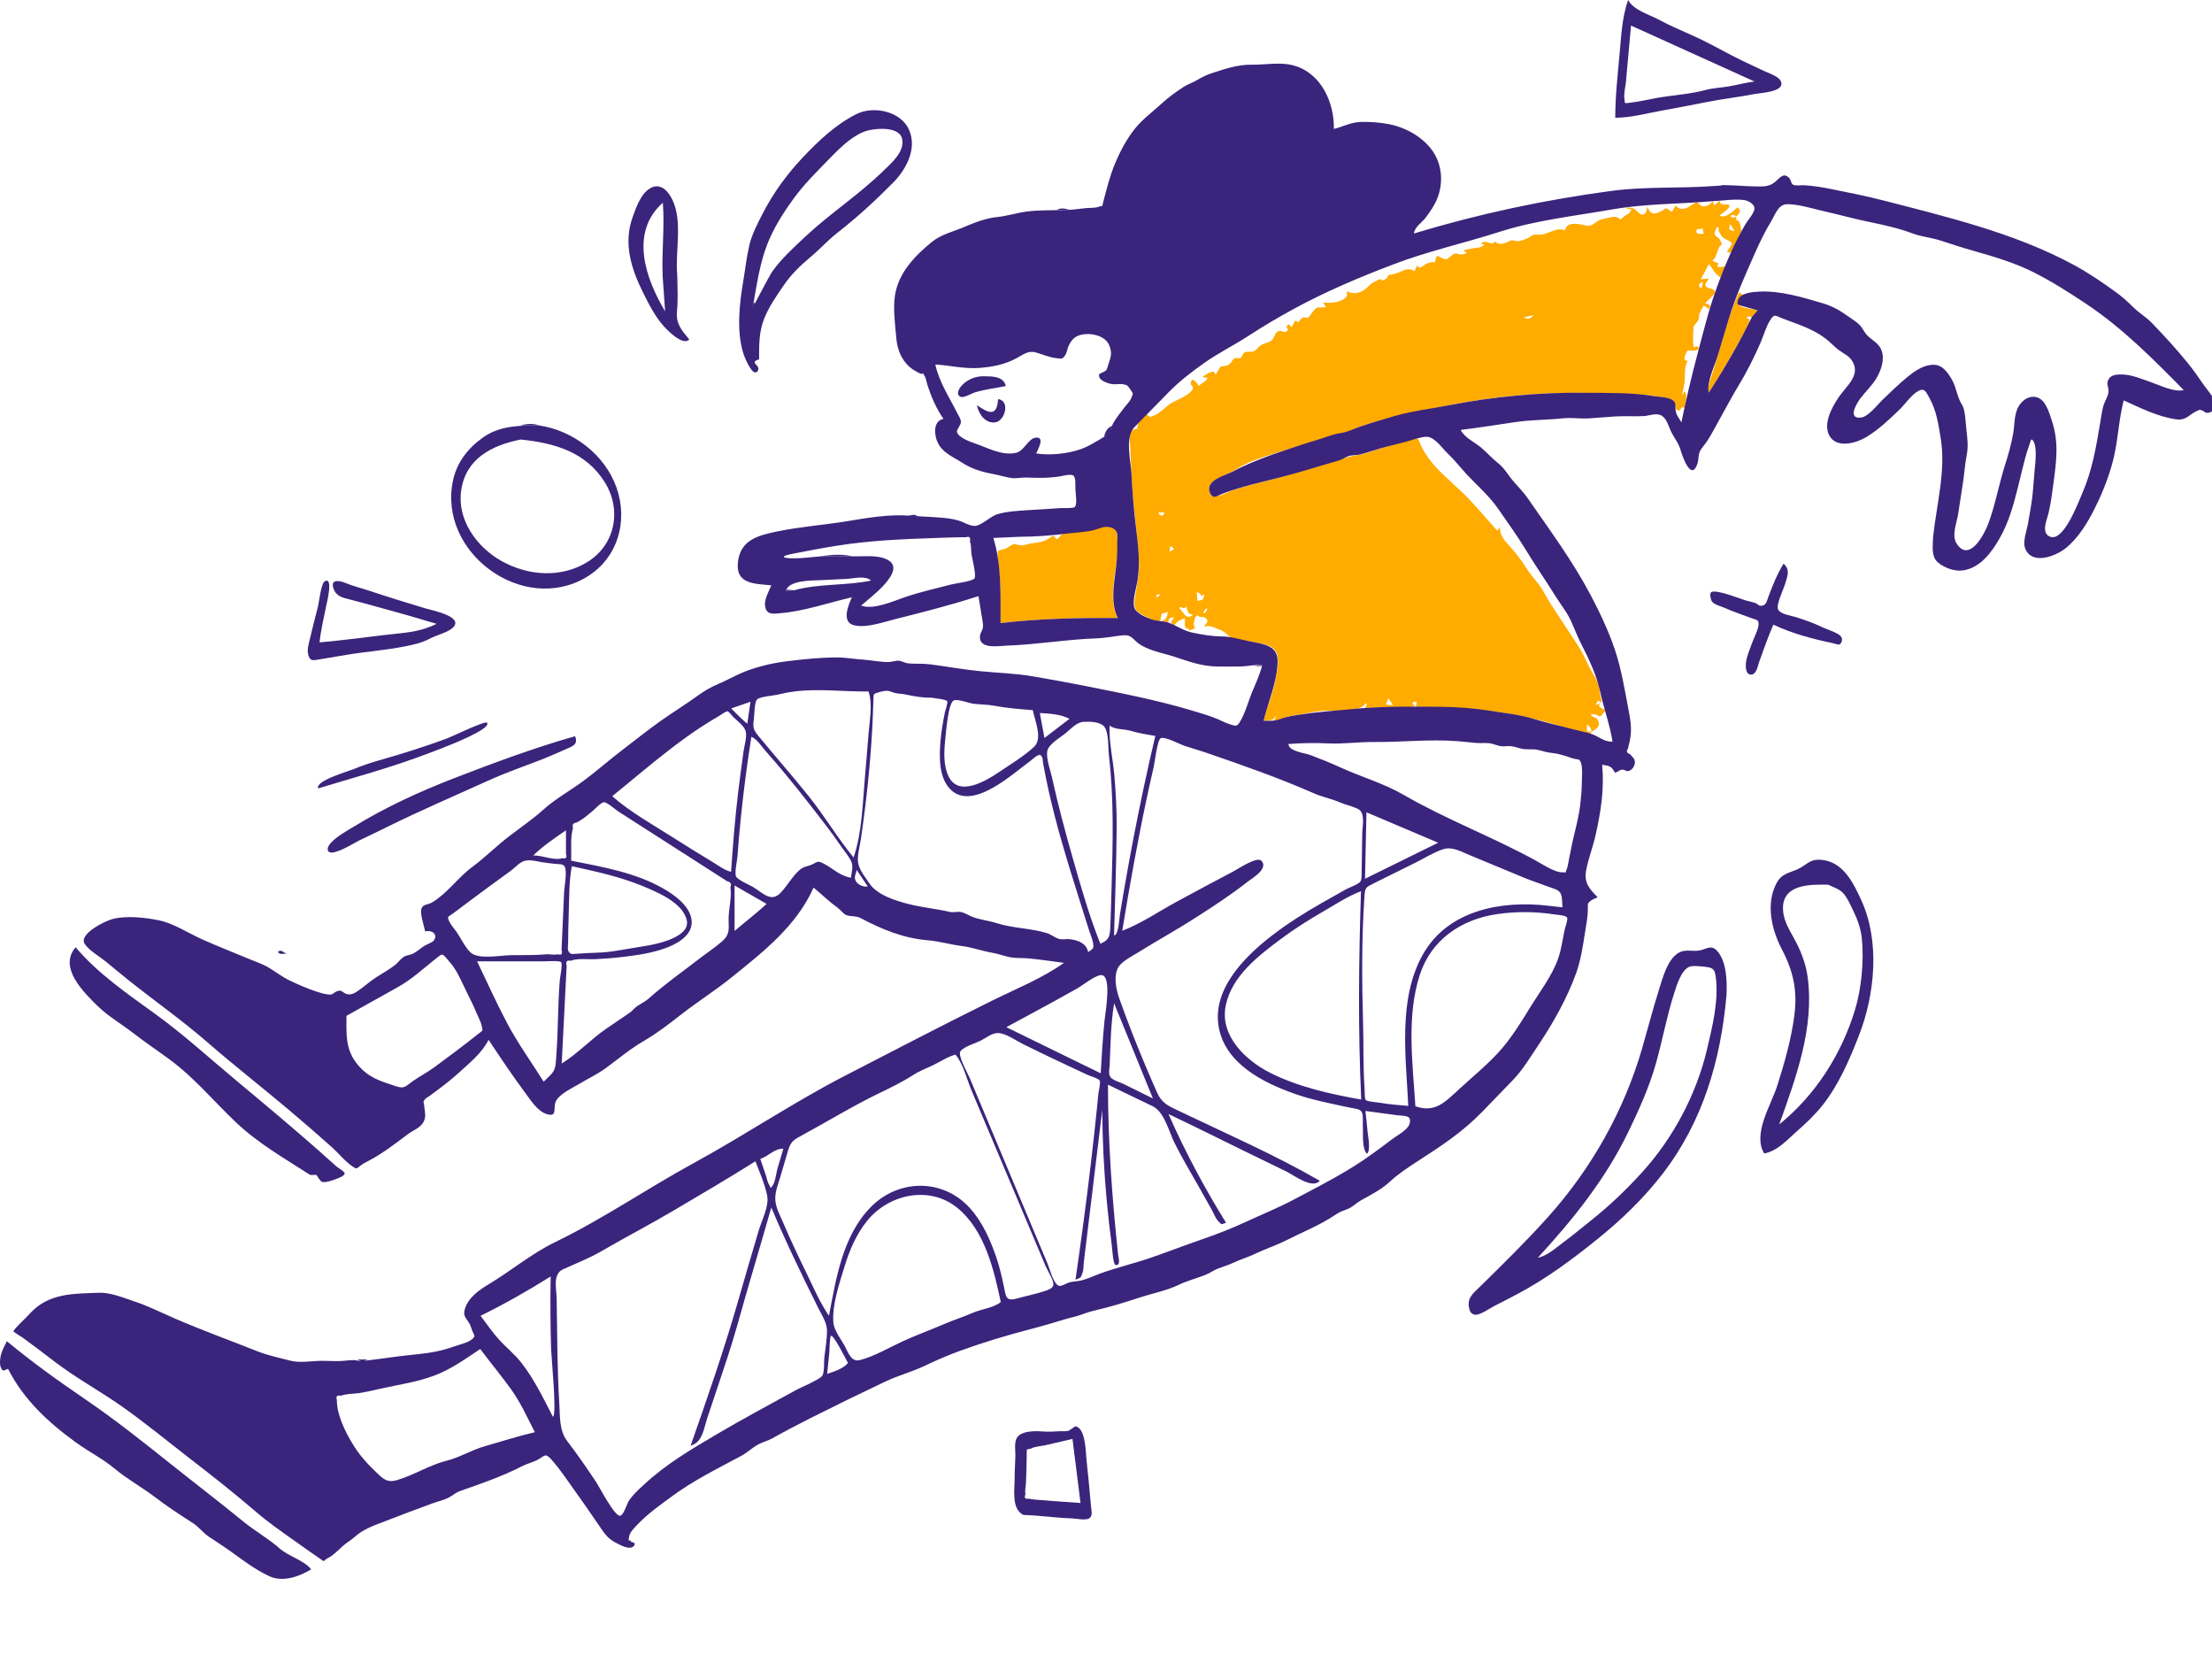 <svg width="302" height="227" viewBox="0 0 302 227" fill="none" xmlns="http://www.w3.org/2000/svg">
<g clip-path="url(#clip0)">
<path fill-rule="evenodd" clip-rule="evenodd" d="M234.759 27.389C234.865 28.313 236.01 27.608 236.117 28.109C236.185 28.423 235.006 29.205 234.752 29.42C235.573 29.916 236.621 28.773 237.237 28.294C237.554 28.639 237.661 28.82 237.37 29.215C236.856 29.912 236.879 28.988 236.268 29.473C236.523 29.902 236.746 29.656 237.07 29.541C236.929 30.366 237.244 29.844 237.491 30.366C237.692 30.791 237.667 31.105 237.727 31.579C237.437 32.247 237.147 32.915 236.857 33.583C236.508 34.387 236.612 34.645 235.758 34.377C235.854 34.21 236.493 33.395 236.441 33.194C236.382 32.965 235.509 32.648 235.278 32.456C234.872 32.117 234.877 31.827 234.618 31.464C234.721 31.125 234.641 30.967 234.377 30.99L234.087 31.774C234.111 32.33 234.579 32.278 234.856 32.809C235.279 33.622 235.042 33.142 234.696 33.796C234.356 34.439 234.318 35.259 233.76 35.582C234.06 35.714 234.36 35.846 234.66 35.978C233.959 36.749 235.417 36.373 235.658 36.299C235.411 36.823 235.165 37.348 234.919 37.873C234.18 37.458 233.815 36.672 233.323 36.024L232.2 38.117C232.572 38.082 232.945 38.048 233.317 38.014C233.266 38.112 232.788 38.787 232.829 38.937C232.996 39.549 234.264 39.204 234.124 40.005C234.105 40.107 232.969 41.256 232.774 41.367C233.345 41.624 233.604 41.517 233.399 42.193L232.603 41.711C232.377 42.117 232.116 42.514 231.972 42.959C231.999 43.251 231.948 43.526 231.816 43.787C231.66 44.02 231.484 44.238 231.288 44.439C231.133 44.849 231.083 47.083 231.27 47.448C231.687 46.908 232.619 47.861 231.046 47.861C230.357 47.861 230.403 47.717 230.14 48.324C229.933 48.801 229.821 49.218 230.408 49.263C229.966 50.135 230.061 50.806 230.021 51.736C229.988 52.488 229.778 53.236 229.622 53.974C229.762 53.773 229.901 53.572 230.041 53.371C230.418 54.176 230.131 54.854 229.952 55.716C229.561 55.198 229.513 56.121 229.178 56.026C228.496 55.831 229.007 55.687 228.73 55.239C228.49 54.85 228.515 54.739 228.07 54.502C227.481 54.187 226.448 54.175 225.782 54.064C224.661 53.877 223.539 53.83 222.405 53.78C218.161 53.596 213.932 53.548 209.689 53.782C205.785 53.998 201.786 54.546 197.958 55.289C193.883 56.08 189.897 56.81 185.949 58.148C185.187 58.406 184.423 58.946 183.661 59.135C182.937 59.315 182.212 59.313 181.458 59.575C179.653 60.204 177.784 60.68 175.965 61.28C174.004 61.926 171.881 62.465 170.015 63.36C169.205 63.749 168.469 64.276 167.658 64.669C166.895 65.04 165.612 65.379 165.208 66.235C165.051 66.569 165.078 66.811 165.176 67.158C165.372 67.852 165.526 67.777 166.058 67.73C166.798 67.665 167.756 67.087 168.475 66.86C170.443 66.239 172.434 65.742 174.435 65.244C178.029 64.35 181.636 62.767 185.183 62.147C187.286 61.78 189.278 60.782 191.393 60.405C191.857 60.322 193.2 59.659 193.581 59.888C193.681 59.949 193.929 60.677 194.016 60.851C194.328 61.476 194.686 62.08 195.105 62.64C196.369 64.329 198.065 65.689 199.578 67.145C201.307 68.808 202.809 70.641 204.404 72.426C204.542 72.265 204.681 72.104 204.819 71.943C204.673 73.07 205.515 73.883 206.204 74.648C207.021 75.558 207.679 76.412 208.323 77.449C208.852 78.299 209.528 79.043 210.126 79.817C210.713 80.579 211.104 81.499 211.645 82.32C212.886 84.206 214.107 86.128 215.359 87.989C215.948 88.865 216.414 89.85 216.88 90.847C217.25 91.638 218.364 93.256 218.364 94.024C218.284 94.4 219.097 96.662 218.228 95.596C218.089 95.811 217.95 96.026 217.811 96.241C218.049 96.141 218.286 96.042 218.524 95.942C217.802 96.597 219.151 96.681 219.181 97.047C219.06 97.164 218.94 97.28 218.82 97.396C218.615 97.82 218.348 97.875 218.02 97.561C217.658 97.583 217.585 97.38 217.182 97.515C217.567 98.118 218.063 97.737 218.259 98.57C218.43 99.304 217.886 99.461 217.312 99.895L217.276 99.922L217.263 99.966C217.138 100.341 216.782 100.181 216.387 100.1C215.44 99.904 214.394 99.53 213.472 99.242C211.479 98.619 209.471 98.094 207.411 97.668C202.71 96.696 198.046 96.742 193.302 96.434C193.427 95.913 193.428 95.959 193.28 95.636C193.47 96.05 192.324 95.51 193.188 96.424C190.983 96.785 188.603 96.514 186.367 96.634C186.471 96.402 186.71 96.134 186.487 95.966C185.428 97.5 181.892 96.842 180.143 97.062C179.117 97.191 178.103 97.439 177.08 97.601L176.649 97.669C176.29 97.726 175.931 97.789 175.58 97.884C175.128 98.006 174.374 98.508 173.946 98.391C174.573 97.124 173.85 98.221 173.751 98.236C173.453 98.28 172.94 98.38 172.512 98.38C173 96.417 173.837 94.609 174.174 92.587C174.384 91.327 174.962 89.297 173.718 88.403C173.037 87.914 171.921 87.808 171.132 87.641C170.267 87.459 168.756 87.466 168.004 86.977C167.416 86.594 167.292 86.242 166.523 85.95C165.635 85.612 165.226 85.277 164.329 85.55C164.694 85.092 165.205 84.758 164.489 84.29C164.195 84.099 163.62 84.356 163.517 83.938C162.986 84.314 163.112 84.618 162.969 85.133C162.982 85.352 163.04 85.56 163.142 85.757C162.86 85.871 162.579 85.984 162.298 86.098C162.477 85.616 161.952 85.903 161.847 85.666C161.691 85.313 161.784 84.773 161.784 84.389C161.204 84.572 160.598 84.799 160.344 85.404C159.634 84.98 159.916 84.951 160.28 84.314C159.684 84.173 159.558 84.481 159.467 84.975C159.153 84.878 158.838 84.781 158.523 84.683C159.232 84.678 159.403 84.123 159.419 83.52C159.144 83.61 158.868 83.7 158.592 83.79C158.535 84.082 158.479 84.374 158.422 84.665C157.988 85.034 156.857 84.368 156.491 84.177C155.213 83.513 154.745 83.321 154.925 81.812C155.076 80.547 155.409 79.275 155.483 78.004C155.566 76.591 155.401 75.081 155.278 73.673C155.038 70.948 154.653 68.263 154.518 65.526C154.445 64.045 154.363 62.563 154.305 61.081C154.259 59.903 153.853 58.606 155.32 58.502C155.141 57.931 155.678 57.272 156.232 56.959C156.426 56.517 156.637 56.477 156.868 56.841C157.068 56.904 157.254 56.874 157.425 56.752C158.233 56.568 159.201 55.42 159.926 55.006C160.637 54.6 162.187 54.01 162.695 53.327C163.185 52.665 162.443 52.74 162.593 52.134C162.798 51.306 163.544 52.495 163.658 52.661C163.907 52.41 164.859 51.939 164.848 51.574C164.615 51.533 164.382 51.491 164.149 51.449C164.403 51.302 164.969 50.861 165.265 50.803C165.769 50.704 165.58 50.576 165.984 51.133C166.124 50.915 166.465 50.198 166.679 50.053C166.781 49.983 167.388 49.937 167.515 49.892C168.175 49.658 168.108 49.144 168.593 48.899C168.829 48.781 169.118 48.963 169.316 48.876C169.631 48.738 169.632 48.266 169.919 48.095C170.166 47.947 170.795 48.07 171.09 47.962C171.581 47.782 171.559 47.615 171.925 47.288C172.438 46.829 172.91 46.895 173.481 46.548C174.073 46.187 173.982 45.375 174.52 45.22C175.237 45.014 175.421 45.695 175.811 45.022C175.899 44.871 175.501 44.645 175.751 44.403C176.059 44.104 176.186 44.46 176.327 44.692L176.815 43.771C177.595 44.2 177.268 43.647 177.864 43.352C178.128 43.222 178.346 43.48 178.636 43.322C178.849 43.206 178.886 42.954 179.039 42.797C179.333 42.497 179.496 42.084 179.952 41.941C179.787 41.992 181.138 41.953 181.017 41.896C180.886 41.702 180.755 41.509 180.623 41.316C181.33 41.316 181.947 41.386 182.631 41.173C182.873 41.098 183.252 40.982 183.453 40.828C184.007 40.404 183.882 40.507 183.882 39.728C184.646 40.215 185.618 40.045 186.371 39.48C186.765 39.185 187.017 38.832 187.448 38.566C187.633 38.47 187.822 38.38 188.013 38.296C188.252 38.048 188.492 38.046 188.733 38.29C189.072 38.198 189.069 38.135 189.332 37.97C189.407 37.821 189.488 37.674 189.574 37.53C189.856 37.5 190.135 37.449 190.41 37.376C191.476 37.089 192.12 36.375 193.11 37.007C193.237 36.749 193.364 36.49 193.49 36.231C193.911 36.891 194.2 36.261 194.759 35.993C194.993 35.881 195.298 35.853 195.509 35.751L195.867 35.836C195.969 35.523 196.069 35.209 196.17 34.896C196.374 34.976 197.182 35.41 197.425 35.387C197.773 35.355 198.188 34.764 198.525 34.653C199.04 34.483 198.856 34.708 199.361 34.711C199.749 34.714 199.932 34.769 200.268 34.442C199.134 34.147 200.565 34.008 201.043 33.908C201.787 33.752 202.171 33.918 202.688 33.329H202.151C202.681 32.845 202.503 33.016 203.061 33.063C203.237 33.078 204.001 33.498 204.002 32.937C204.724 33.363 204.732 33.364 205.475 33.172C205.804 33.087 206.084 32.81 206.446 32.803C206.799 32.797 207.052 32.957 207.367 32.923C207.556 32.903 208.215 32.655 208.438 32.574C208.792 32.444 209.025 32.169 209.363 32.062C209.735 31.944 210.209 32.084 210.6 31.998C211.763 31.741 212.446 31.044 213.705 31.422C213.839 30.292 215.243 30.544 215.999 30.66C216.525 30.741 216.794 30.955 217.338 30.696C217.782 30.486 218.035 30.153 218.528 29.985C218.907 29.856 219.417 29.762 219.813 29.68C220.057 29.603 220.307 29.578 220.562 29.606C220.818 29.642 221.033 29.754 221.207 29.941L221.238 29.978C221.278 29.885 221.874 29.442 221.805 29.497C222.25 29.14 222.458 29.276 222.732 28.582L221.779 28.38C222.269 28.347 222.638 28.29 223.074 28.482C223.376 28.614 223.883 29.314 224.185 29.314C224.732 29.315 224.923 28.543 224.869 28.142C225.327 29.212 225.719 29.39 226.749 28.843C226.87 28.779 226.991 28.715 227.112 28.65C227.357 28.393 227.6 28.397 227.843 28.665L228.275 28.9C228.448 28.611 228.62 28.323 228.794 28.034C229.161 28.541 229.511 28.566 230.11 28.448C230.523 28.366 231.371 27.615 231.676 27.616C231.853 27.616 232.078 28.047 232.373 28.131C232.86 28.271 233.618 27.919 233.792 27.451C233.884 27.647 233.976 27.842 234.068 28.037C234.299 27.822 234.53 27.606 234.759 27.389ZM217.26 99.919L217.259 99.936L217.276 99.922L217.276 99.922L217.26 99.919ZM216.662 98.901V99.809L216.969 99.866L217.26 99.919L217.263 99.869C217.276 99.432 217.052 99.108 216.662 98.901ZM189.523 95.285C189.427 95.579 189.332 95.874 189.236 96.168C189.558 96.194 189.881 96.221 190.204 96.247C189.977 95.926 189.75 95.606 189.523 95.285ZM151.647 71.995C152.352 72.202 152.342 72.177 152.484 72.83C153.289 76.552 150.797 80.82 152.627 84.357C147.278 84.314 141.919 84.421 136.601 85.049C136.601 83.022 136.668 81 136.515 78.977C136.445 78.059 136.342 77.144 136.248 76.228C136.13 75.065 136.168 75.133 137.117 74.933C137.616 74.828 137.794 74.511 138.271 74.318C138.628 74.173 138.789 74.351 139.142 74.401C139.772 74.49 139.78 74.384 140.358 74.26C141.599 73.995 142.653 74.09 143.633 73.162C144.141 73.118 143.977 73.589 144.331 73.543C144.588 73.51 144.752 73.028 145.015 72.913C145.832 72.554 147.193 72.642 148.087 72.53C149 72.416 149.809 72.003 150.683 71.88C151.043 71.83 151.306 71.895 151.647 71.995ZM161.965 82.735C161.792 83.379 161.035 82.541 161.023 83.046L161.024 83.092L161.025 83.08C161.065 82.994 161.831 84.01 161.786 83.976C162.197 84.287 162.437 84.257 162.903 83.901C162.069 83.869 162.161 83.353 161.965 82.735ZM164.29 83.644C164.595 83.812 164.688 83.383 164.846 83.121C164.506 82.951 164.456 83.346 164.29 83.644ZM163.348 80.845C163.466 81.263 163.458 81.583 163.458 82.015C164.162 81.915 164.384 81.864 164.397 81.112L164.02 81.35C163.822 80.958 163.779 80.927 163.348 80.845ZM157.895 81.545C158.055 81.442 158.214 81.339 158.374 81.235C158.138 80.896 157.72 81.3 157.895 81.545ZM159.677 75.3C159.88 75.193 160.084 75.086 160.288 74.979C159.759 74.304 159.721 74.531 159.677 75.3ZM158.94 69.943H158.139C158.296 70.46 158.94 70.571 158.94 69.943ZM237.42 39.919C237.603 40.026 237.786 40.133 237.969 40.239C237.493 40.673 236.909 41.111 237.372 41.62C237.74 42.024 239.457 42.217 239.971 42.364C239.793 42.57 239.425 43.132 239.182 43.273C238.989 43.386 238.813 42.942 238.424 43.384C239.069 43.719 238.896 43.465 238.728 44.176C238.629 44.595 238.276 45.046 238.077 45.422C237.592 46.337 237.095 47.247 236.587 48.149C235.543 50 234.444 51.82 233.289 53.603C233.095 52.596 233.651 51.467 233.94 50.495C234.304 49.272 234.667 48.05 235.033 46.828C235.739 44.472 236.372 42.142 237.42 39.919ZM209.406 42.992C208.885 43.125 208.543 43.212 208.003 43.349C208.787 43.6 208.787 43.6 209.406 42.992ZM232.506 38.452C231.841 38.764 231.77 38.991 232.308 39.373C232.372 39.075 232.419 38.858 232.506 38.452ZM232.425 31.066C232.335 31.462 231.776 31.081 231.652 31.37C231.368 32.033 232.27 31.943 232.595 31.903C232.539 31.624 232.482 31.345 232.425 31.066ZM236.196 30.563C236.017 31.41 236.017 31.41 236.842 31.538C236.626 31.211 236.444 30.938 236.196 30.563ZM221.238 29.978L221.237 29.987C221.238 29.992 221.243 29.994 221.253 29.994L221.238 29.978Z" fill="#FFAB00"/>
<path fill-rule="evenodd" clip-rule="evenodd" d="M116.967 118.736C116.842 119.381 116.529 119.685 116.857 120.278C117.135 120.781 117.932 121.111 118.467 120.983L116.967 118.736ZM102.464 95.786L99.824 96.693C100.545 97.403 101.233 98.149 102.029 98.779L102.464 95.786ZM146.018 98.109C144.759 97.473 143.348 97.401 141.967 97.32C142.177 98.456 142.387 99.592 142.598 100.728C143.737 99.855 144.878 98.982 146.018 98.109ZM115.779 186.041C115.527 185.595 113.813 182.149 113.457 182.326C113.268 182.42 113.253 184.338 113.225 184.611C113.127 185.582 113.029 186.552 112.931 187.523C113.944 187.164 115.027 186.866 115.779 186.041ZM103.802 158.182C104.062 158.943 104.321 159.705 104.58 160.467C104.704 160.829 104.776 161.363 104.994 161.682C105.278 162.097 105.064 162.341 105.442 161.887C105.849 161.4 105.97 160.1 106.146 159.503C106.415 158.595 106.682 157.689 106.95 156.782C105.688 156.771 104.922 157.813 103.802 158.182ZM77.271 113.332C75.718 114.395 74.147 115.45 72.796 116.772C73.984 116.698 75.639 117.517 76.758 117.132C77.275 117.243 77.445 117.046 77.271 116.542V115.494V113.332ZM100.29 120.855V127.064C101.739 125.826 103.265 124.676 104.66 123.374C103.203 122.534 101.747 121.695 100.29 120.855ZM152.108 136.943C151.651 139.707 151.625 142.552 151.5 145.349C151.478 145.846 151.287 146.593 151.617 147.028C151.948 147.464 152.892 147.705 153.371 147.938C154.72 148.594 156.061 149.268 157.406 149.932C155.64 145.602 153.874 141.273 152.108 136.943ZM186.363 119.944C189.692 118.304 193.021 116.664 196.349 115.024C193.086 113.639 189.822 112.255 186.559 110.87C186.494 113.894 186.428 116.919 186.363 119.944ZM152.101 127.664C152.709 127.708 152.805 125.386 152.906 124.772C153.098 123.606 153.294 122.441 153.496 121.277C153.899 118.949 154.322 116.626 154.768 114.306C155.66 109.668 156.644 105.047 157.734 100.452C156.562 100.24 155.486 100.088 154.342 99.747C153.418 99.471 152.318 99.621 151.493 99.047C151.386 101.2 151.922 103.489 152.121 105.642C152.351 108.134 152.474 110.612 152.454 113.115C152.414 117.965 152.23 122.816 152.101 127.664ZM75.486 193.376C76.062 193.222 75.277 185.297 75.242 184.154C75.142 180.845 75.122 177.533 75.181 174.224C72.073 176.177 68.893 177.976 65.61 179.598C66.454 180.695 67.245 181.878 68.178 182.899C69.14 183.95 70.244 184.812 71.135 185.944C72.93 188.224 74.16 190.813 75.486 193.376ZM150.274 146.493C150.418 144.109 150.552 141.73 150.792 139.353C150.895 138.342 151.87 132.967 150.308 133.094C149.42 133.166 147.862 134.468 147.047 134.925C145.972 135.528 144.894 136.129 143.813 136.723C141.68 137.895 139.532 139.04 137.391 140.198C141.685 142.296 145.979 144.395 150.274 146.493ZM141.002 96.925C139.223 96.792 137.504 96.66 135.75 96.328C134.803 96.149 133.857 96.174 132.906 96.053C132.225 95.966 130.893 95.406 130.259 95.589C129.461 95.82 129.172 99.825 129.062 100.83C128.885 102.449 128.766 104.414 129.488 105.935C130.879 108.867 134.626 106.578 136.449 105.348C138.012 104.294 139.783 103.226 141.169 101.946C142.396 100.812 141.294 98.391 141.002 96.925ZM150.226 128.81C151.566 128.267 151.545 127.585 151.604 126.18C151.674 124.472 151.716 122.763 151.764 121.055C151.851 118.011 151.933 114.966 151.906 111.92C151.88 108.945 151.734 105.975 151.395 103.019C151.275 101.973 151.394 100.188 150.844 99.296C150.343 98.482 148.785 98.474 147.936 98.524C146.978 98.581 146.202 99.492 145.495 100.069C144.712 100.707 143.103 101.607 142.975 102.559C142.831 103.622 143.414 105.14 143.64 106.171C144.466 109.936 145.471 113.664 146.53 117.369C147.628 121.212 148.741 125.095 150.226 128.81ZM116.178 119.799C116.265 118.953 116.579 118.246 116.154 117.441C115.789 116.748 115.195 116.052 114.749 115.396C113.472 113.517 112.04 111.718 110.649 109.923C109.375 108.279 108.069 106.653 106.734 105.059C105.99 104.172 105.223 103.303 104.461 102.431C103.903 101.793 103.374 100.896 102.584 100.562C102.003 104.227 101.522 107.907 101.147 111.598C100.966 113.383 100.809 115.17 100.678 116.958C100.641 117.463 100.25 119.168 100.5 119.639C100.763 120.133 102.369 120.793 102.86 121.096C104.234 121.943 105.302 123.218 106.609 121.826C107.509 120.868 108.234 119.517 109.24 118.681C109.764 118.246 110.257 118.266 110.845 118.007C111.528 117.707 111.55 117.418 112.366 117.826C113.742 118.515 114.578 119.532 116.178 119.799ZM47.3 138.652C47.3 141.189 47.126 143.274 48.842 145.328C50.342 147.123 51.9 147.538 54.009 148.246C55.251 148.663 55.337 148.279 56.344 147.575C57.3 146.906 58.341 146.37 59.285 145.68C61.318 144.193 63.349 142.66 65.325 141.096C65.989 140.57 65.891 140.749 65.79 140.118C65.698 139.543 65.286 138.812 65.061 138.265C64.654 137.275 64.174 136.318 63.694 135.363C63.15 134.278 62.675 133.101 61.999 132.09C61.718 131.671 61.385 131.291 61.057 130.909C60.367 130.103 60.392 130.133 59.567 130.791C57.825 132.181 56.205 133.686 54.245 134.773C51.926 136.059 49.613 137.354 47.3 138.652ZM99.81 119.001C100.062 115.359 100.345 111.737 100.781 108.111C101.005 106.25 101.265 104.393 101.519 102.536C101.622 101.779 102.02 100.51 101.798 99.775C101.58 99.052 100.618 98.363 100.09 97.84C99.948 97.7 99.512 97.109 99.325 97.083C99.124 97.055 98.368 97.609 98.15 97.734C97.379 98.177 96.622 98.643 95.876 99.128C94.471 100.042 93.11 101.022 91.778 102.039C88.984 104.172 86.32 106.466 83.586 108.674C86.091 110.874 89.175 112.583 91.975 114.365C93.632 115.418 95.296 116.461 96.982 117.465C97.837 117.974 98.829 118.753 99.81 119.001ZM65.566 184.128C63.543 185.468 61.611 186.883 59.323 187.743C57.046 188.6 54.795 188.929 52.441 189.438C51.254 189.695 50.139 189.976 48.927 190.156C48.248 190.256 47.197 190.218 46.578 190.505C46.027 190.387 45.831 190.576 45.989 191.07C45.995 191.224 46.001 191.377 46.007 191.531C46.163 193.669 47.534 196.242 48.73 197.98C49.428 198.995 50.318 199.939 51.202 200.792C52.2 201.755 52.775 202.435 54.166 202.031C56.511 201.351 58.581 199.981 60.957 199.377C62.837 198.9 64.399 197.899 66.233 197.381C68.494 196.741 70.731 196.013 73.024 195.479C72 193.498 71.084 191.436 69.773 189.621C68.429 187.759 66.946 185.97 65.566 184.128ZM77.972 117.471C82.202 118.315 86.787 119.096 90.574 121.285C92.051 122.139 93.924 123.459 94.357 125.226C94.874 127.337 92.841 128.645 91.142 129.304C89.102 130.096 86.882 130.399 84.721 130.648C83.577 130.781 82.427 130.853 81.278 130.918C80.348 130.971 78.77 130.766 77.92 131.136C77.388 131.029 77.203 131.246 77.366 131.785C77.356 131.979 77.347 132.173 77.337 132.366L77.249 134.107C77.19 135.266 77.131 136.426 77.072 137.585C76.945 140.111 76.817 142.636 76.689 145.162C78.904 143.786 80.69 141.816 82.856 140.348C83.885 139.65 84.908 138.951 85.933 138.255C86.363 137.964 86.626 137.555 87.049 137.283C87.61 136.923 88.108 136.706 88.634 136.234C90.784 134.307 93.175 132.641 95.456 130.872C96.491 130.069 97.625 129.33 98.611 128.467C99.643 127.564 99.5 126.82 99.475 125.522C99.448 124.147 99.952 122.44 99.718 121.115C99.915 120.665 99.764 120.385 99.267 120.275C98.935 120.062 98.603 119.849 98.271 119.637C97.609 119.212 96.947 118.788 96.285 118.364C93.651 116.676 91.017 114.987 88.383 113.299C87.067 112.456 85.752 111.613 84.436 110.769C84.068 110.534 82.87 109.47 82.457 109.501C82.037 109.533 81.307 110.356 80.992 110.618C80.508 111.019 80.039 111.442 79.516 111.793C79.256 111.974 78.984 112.136 78.701 112.278C78.248 112.321 78.091 112.571 78.229 113.025C77.831 114.303 78.05 116.128 77.972 117.471ZM136.635 177.722C135.678 173.234 134.442 167.919 130.706 164.866C126.916 161.77 121.376 162.966 118.412 166.603C116.927 168.424 116.007 170.577 115.323 172.808C114.621 175.098 113.587 178.082 113.776 180.504C113.859 181.566 114.767 182.707 115.286 183.633C115.821 184.59 116.176 185.962 117.438 185.631C119.394 185.117 121.384 183.937 123.214 183.092C125.066 182.238 127.015 181.535 128.935 180.71C130.21 180.162 131.533 179.745 132.805 179.189C134.01 178.663 135.601 178.536 136.635 177.722ZM193.24 150.99C195.912 151.948 197.301 150.414 199.181 148.687C200.962 147.05 202.892 145.477 204.532 143.698C206.223 141.865 207.561 139.697 208.861 137.579C210.176 135.439 211.953 133.127 212.763 130.743C213.174 129.53 213.35 128.186 213.61 126.933C213.672 126.631 214.091 125.508 213.958 125.254C213.775 124.905 212.608 124.868 212.288 124.817C209.738 124.413 207.037 124.393 204.479 124.754C199.531 125.453 195.393 128.234 193.829 133.097C191.996 138.797 192.877 145.133 193.24 150.99ZM175.916 101.546C175.874 102.533 178.235 102.807 178.847 103.037C180.261 103.569 181.667 104.13 183.039 104.759C185.867 106.054 188.882 106.898 191.589 108.464C197.425 111.84 203.761 114.219 209.657 117.448C210.576 117.952 212.371 119.164 213.42 119.061C213.978 119.007 213.563 119.457 213.924 118.568C214.055 118.248 214.098 117.832 214.171 117.49C214.389 116.463 214.558 115.427 214.804 114.406C215.207 112.726 215.62 111.167 215.79 109.44C215.862 108.708 215.941 107.977 215.95 107.241C215.959 106.495 216.13 104.626 215.794 103.98C215.571 103.552 215.526 103.699 214.97 103.578C214.651 103.509 214.316 103.365 214.008 103.269C213.286 103.044 212.563 102.827 211.806 102.761C211.058 102.696 210.58 102.467 209.878 102.335C209.142 102.196 208.386 102.364 207.636 102.171C206.827 101.961 206.44 101.77 205.594 101.85C204.774 101.927 204.538 101.745 203.735 101.521C203.065 101.334 202.266 101.465 201.568 101.408C200.722 101.339 199.879 101.233 199.033 101.166C195.228 100.864 191.379 101.312 187.566 101.276C185.492 101.257 183.463 101.564 181.392 101.469C179.583 101.386 177.712 101.406 175.916 101.546ZM185.813 121.641C183.962 122.348 182.246 123.495 180.53 124.483C178.552 125.623 176.658 126.833 174.827 128.2C171.748 130.498 168.155 133.253 167.345 137.262C166.513 141.377 170.079 144.749 173.422 146.432C177.234 148.352 181.67 149.345 185.846 150.078C185.399 140.605 185.504 131.117 185.813 121.641ZM130.447 143.943C129.324 144.254 128.373 144.92 127.332 145.413C126.399 145.854 125.496 146.187 124.624 146.755C123.204 147.681 121.558 148.474 120.074 149.19C116.4 150.961 112.834 153.161 109.197 155.124C108.233 155.645 107.917 155.973 107.59 157.045C107.236 158.208 106.902 159.379 106.56 160.547C106.242 161.636 105.733 162.8 105.867 163.949C105.984 164.949 106.5 165.893 106.889 166.805C107.869 169.1 108.931 171.359 110.028 173.6C111.013 175.611 111.912 177.746 113.176 179.595C114.158 174.459 115.04 168.706 118.848 164.792C122.653 160.882 128.724 160.827 132.391 164.863C134.133 166.781 135.194 169.196 136.027 171.622C136.465 172.897 136.759 174.196 137.04 175.512C137.341 176.919 137.267 177.665 138.816 177.239C140.045 176.9 141.349 176.63 142.554 176.244C143.179 176.044 143.789 175.819 143.817 175.324C143.853 174.699 143.013 173.419 142.765 172.831C141.485 169.795 140.203 166.759 138.922 163.723C137.531 160.426 136.14 157.13 134.748 153.833C134.054 152.189 133.359 150.544 132.665 148.899C132.031 147.4 131.504 145.174 130.447 143.943ZM185.917 118.307C185.938 116.808 185.962 115.309 185.982 113.81C185.994 112.917 186.391 111.19 185.615 110.552C185.133 110.156 183.706 109.853 183.097 109.582C181.896 109.048 180.595 108.81 179.387 108.28C174.654 106.202 169.73 104.472 164.857 102.797C163.807 102.436 162.733 102.141 161.675 101.785C161.104 101.593 158.989 100.466 158.461 100.761C157.998 101.019 157.65 104.093 157.501 104.731C157.151 106.242 156.816 107.757 156.493 109.274C155.243 115.166 154.194 121.098 153.218 127.041C155.81 126.055 158.294 124.346 160.743 123.025C163.286 121.652 165.821 120.283 168.382 118.943C169.105 118.564 171.648 116.824 172.243 117.507C173.198 118.603 170.923 119.888 170.326 120.357C168.016 122.173 165.576 123.756 163.106 125.339C160.546 126.981 157.883 128.431 155.31 130.043C154.381 130.624 152.898 131.332 152.533 132.315C152.064 133.579 152.403 135.115 152.83 136.322C153.88 139.29 155.03 142.22 156.246 145.123C156.799 146.442 157.366 147.756 157.944 149.065C158.632 150.624 159.535 150.953 161.034 151.671C167.42 154.727 174.053 157.627 180.187 161.164C179.161 162.35 176.659 160.403 175.646 159.91C173.769 158.996 171.891 158.086 170.017 157.17C166.524 155.464 163.049 153.723 159.536 152.058C161.787 157.189 164.444 162.133 167.39 166.897C166.646 167.149 166.827 167.162 166.36 166.714C165.967 166.336 165.703 165.597 165.437 165.123C164.886 164.144 164.343 163.161 163.788 162.184C162.638 160.156 161.445 158.16 160.394 156.077C159.604 154.511 158.991 151.774 157.367 150.984C155.343 150 153.292 149.042 151.268 148.044C151.268 155.845 151.827 163.474 152.649 171.227C152.69 171.618 153.064 172.772 152.31 172.659C151.97 172.608 151.855 170.469 151.796 170.022C151.521 167.974 151.289 165.921 151.098 163.864C150.719 159.759 150.513 155.637 150.487 151.514C150.001 155.523 149.515 159.531 149.03 163.539L148.339 169.237C148.218 170.235 148.097 171.232 147.976 172.23C147.921 172.688 147.956 173.287 147.795 173.724C147.543 174.412 147.628 174.36 146.835 174.673C147.593 169.454 148.293 164.225 148.912 158.987C149.214 156.432 149.497 153.874 149.758 151.313C149.828 150.625 149.897 149.936 149.964 149.247C149.998 148.896 150.3 147.767 150.133 147.475C149.967 147.186 148.866 146.885 148.549 146.737C147.855 146.415 147.161 146.092 146.467 145.768C144.216 144.713 141.967 143.65 139.741 142.545C138.767 142.061 137.746 141.313 136.687 141.055C135.633 140.798 134.866 141.534 133.964 142.001C133.263 142.365 131.61 142.85 131.141 143.468C130.705 144.043 132.059 146.345 132.415 147.193C133.419 149.588 134.423 151.982 135.427 154.376C137.462 159.231 139.498 164.085 141.533 168.94C142.031 170.126 142.528 171.313 143.026 172.5C143.345 173.26 143.877 175.427 144.651 175.512C144.993 175.55 145.555 175.176 145.886 175.069C146.38 174.909 146.836 174.912 147.331 174.827C148.239 174.673 149.181 174.204 150.073 173.874C152.364 173.028 154.74 172.481 157.049 171.691C159.37 170.897 161.653 170.004 163.964 169.21C166.063 168.489 168.181 167.667 170.198 166.727C172.328 165.735 174.512 164.86 176.587 163.76C180.366 161.756 184.105 159.885 187.445 157.428C188.23 156.85 189.066 156.27 189.843 155.651C190.524 155.108 191.824 154.438 192.287 153.724C192.464 153.452 192.616 152.918 192.409 152.595C192.188 152.248 191.207 152.279 190.749 152.218C189.303 152.023 187.858 151.828 186.413 151.634C186.524 152.586 186.636 153.538 186.716 154.494C186.773 155.169 187.171 156.953 186.634 157.481C185.896 156.779 186.133 154.677 186.067 153.74C186.032 153.24 186.159 152.26 185.935 151.816C185.69 151.33 185.013 151.336 184.4 151.203C181.797 150.639 179.218 150.166 176.7 149.272C172.446 147.762 167.36 145.212 166.41 140.293C165.42 135.166 169.773 130.724 173.438 127.864C175.632 126.152 177.967 124.67 180.381 123.293C181.51 122.651 182.638 122.007 183.773 121.378C184.187 121.149 185.543 120.678 185.761 120.278C185.984 119.868 185.87 118.774 185.917 118.307ZM94.898 197.049C94.692 197.15 94.485 197.251 94.279 197.352C96.575 190.795 98.85 184.267 100.769 177.587C101.696 174.362 102.635 171.141 103.593 167.926C104.007 166.539 105.023 164.629 104.741 163.192C104.435 161.637 103.702 159.983 103.136 158.505C99.507 160.791 95.803 162.959 92.114 165.141C88.807 167.098 85.444 168.839 82.114 170.775C80.407 171.767 78.647 172.437 76.866 173.248C75.419 173.906 75.98 175.92 76.001 177.265C76.075 182.015 76.071 186.781 76.359 191.523C76.463 193.251 76.328 195.234 77.425 196.672C78.829 198.511 80.131 200.385 81.411 202.32C81.89 203.045 83.905 206.971 84.656 206.885C85.147 206.829 85.598 205.24 85.844 204.863C86.372 204.05 87.145 203.351 87.849 202.697C90.888 199.871 94.26 197.881 97.764 195.816C101.325 193.718 104.969 191.765 108.597 189.775C109.416 189.326 110.299 189.002 111.113 188.542C111.435 188.361 112.073 188.073 112.276 187.748C112.578 187.263 112.476 185.918 112.539 185.338C112.668 184.153 112.9 182.922 112.913 181.728C112.925 180.548 112.217 179.535 111.704 178.506C109.453 173.991 107.265 169.464 105.307 164.811C103.762 170.214 102.141 175.591 100.626 181.001C99.835 183.826 98.881 186.605 97.953 189.387C97.479 190.808 97.002 192.227 96.528 193.649C96.16 194.755 95.968 196.376 94.898 197.049ZM127.234 95.234C126.04 95.247 124.959 95.072 123.791 94.822C123.363 94.73 122.987 94.692 122.553 94.653C122.06 94.61 121.613 94.343 121.182 94.29C120.856 94.251 120.286 94.388 119.975 94.493C119.253 94.735 119.276 94.613 119.246 95.453C119.199 96.751 119.163 98.049 119.092 99.346C118.812 104.45 118.271 109.504 117.53 114.559C117.38 115.581 116.96 116.921 117.191 117.936C117.399 118.851 118.188 119.828 118.709 120.595C119.78 122.173 122.303 122.953 124.079 123.4C125.95 123.872 127.894 124.046 129.672 124.467C130.165 124.584 130.731 124.378 131.256 124.495C131.742 124.603 132.119 124.871 132.568 125.064C133.668 125.537 134.896 125.624 136.032 125.99C138.284 126.714 140.695 126.671 142.949 127.366C143.526 127.544 144.024 127.992 144.578 128.146C145.085 128.286 145.607 128.121 146.138 128.199C147.262 128.365 148.31 128.75 148.569 129.959C149.257 129.414 149.352 129.557 149.233 128.714C149.157 128.173 148.857 127.514 148.692 126.993C148.273 125.664 147.851 124.335 147.432 123.006C146.603 120.375 145.779 117.742 145.015 115.091C144.331 112.72 143.709 110.332 143.166 107.924C142.89 106.701 142.659 105.471 142.422 104.241C142.353 103.884 142.421 103.316 142.063 103.079C141.739 102.863 140.981 103.636 140.638 103.885C138.242 105.625 132.747 110.769 129.752 107.734C128.139 106.1 128.233 103.228 128.409 101.117C128.516 99.819 128.743 98.538 128.998 97.263C129.061 96.944 129.449 95.922 129.307 95.695C129.154 95.451 127.555 95.306 127.234 95.234ZM211.41 123.625C212.048 123.697 212.686 123.769 213.323 123.841C213.265 123.324 213.317 122.548 213.122 122.067C212.852 121.402 212.192 121.328 211.466 121.052C210.317 120.617 209.145 120.238 208.009 119.77C205.542 118.753 203.088 117.721 200.62 116.704C199.539 116.258 198.268 115.528 197.094 115.892C195.827 116.285 194.577 117.086 193.393 117.672C192.053 118.336 190.713 119.001 189.374 119.666C188.746 119.979 188.117 120.29 187.489 120.603C186.502 121.093 186.371 121.142 186.293 122.262C185.896 127.987 185.925 133.935 186.098 139.669C186.187 142.595 186.088 145.537 186.297 148.458C186.313 148.682 186.296 149.95 186.437 150.123C186.634 150.366 188.026 150.449 188.358 150.51C189.654 150.747 190.959 150.826 192.268 150.943C191.96 144.284 190.827 136.41 194.239 130.319C197.667 124.198 204.994 122.873 211.41 123.625ZM151.82 58.106C152.204 57.228 152.866 56.488 153.431 55.718C153.737 55.302 154.266 54.804 154.462 54.318C154.741 53.625 154.739 53.773 154.323 53.166C153.929 52.593 153.937 52.55 153.328 52.447C152.816 52.361 152.27 52.508 151.746 52.413C151.217 52.318 149.762 51.871 150.096 51.027C150.081 51.064 150.923 50.648 150.988 50.576C151.2 50.345 151.267 49.853 151.371 49.574C151.707 48.68 151.825 48.101 151.451 47.148C150.891 45.727 148.679 45.306 147.301 45.784C146.613 46.023 146.22 46.53 145.911 47.166C145.714 47.571 145.668 48.155 145.414 48.507C145.031 49.037 145.007 48.978 144.212 48.884C143.2 48.765 142.371 48.376 141.412 48.104C140.367 47.808 139.688 48.41 138.776 48.896C137.128 49.773 135.537 50.078 133.692 50.217C131.637 50.372 129.732 49.876 127.698 49.748C128.225 52.184 129.591 54.163 130.682 56.37C130.874 56.758 131.184 57.154 131.191 57.603C131.199 58.026 130.588 58.602 130.656 58.952C130.803 59.699 132.443 60.296 133.064 60.506C134.821 61.1 136.821 62.263 138.755 61.796C139.815 61.54 140.385 59.862 141.383 59.739C142.721 59.573 141.72 61.3 141.472 61.894C143.371 62.183 145.779 61.938 147.597 61.293C148.508 60.969 149.281 60.486 150.112 60.008C151.148 59.412 151.363 59.248 151.82 58.106ZM118.577 94.375C115.191 94.432 111.755 93.943 108.36 94.392C107.574 94.496 106.798 94.663 106.026 94.841C105.47 94.969 103.706 95.077 103.336 95.491C102.998 95.869 102.996 97.606 102.927 98.096C102.772 99.187 102.813 99.563 103.507 100.407C105.79 103.181 108.168 105.874 110.418 108.679C112.579 111.374 114.353 114.385 116.538 117.042C117.704 113.639 117.774 109.554 118.095 105.986C118.265 104.083 118.421 102.178 118.567 100.274C118.706 98.459 119.178 96.105 118.577 94.375ZM74.743 130.245C75.135 130.245 75.76 130.368 76.141 130.245C76.664 130.412 76.839 130.215 76.666 129.655C76.674 129.459 76.682 129.263 76.691 129.067C76.745 127.802 76.806 126.538 76.864 125.274C76.918 124.119 76.97 122.963 77.015 121.807C77.046 121.017 77.444 119.061 77.126 118.348C76.912 117.869 76.406 117.978 75.79 117.908C75.204 117.842 74.616 117.78 74.033 117.689C73.294 117.573 72.474 117.308 71.721 117.474C70.965 117.641 70.415 118.341 69.822 118.786C68.883 119.49 67.923 120.167 66.976 120.86C65.255 122.12 63.551 123.403 61.845 124.682C61.14 125.21 61.005 125.026 61.348 125.785C61.561 126.254 62.044 126.785 62.339 127.208C62.925 128.052 63.508 129.33 64.26 130.015C65.354 131.011 68.389 130.379 69.842 130.371C71.499 130.363 73.096 130.389 74.743 130.245ZM79.032 130.163C80.469 130.022 81.921 130.083 83.349 129.889C84.901 129.678 86.442 129.367 87.992 129.133C89.537 128.9 94.236 127.959 93.772 125.648C93.282 123.205 89.684 121.742 87.694 120.921C84.585 119.639 81.339 118.952 78.068 118.227C77.658 120.417 77.717 122.767 77.642 124.986C77.602 126.191 77.566 127.398 77.567 128.604C77.567 128.894 77.467 129.497 77.585 129.766C77.863 130.402 78.186 130.163 79.032 130.163ZM74.307 131.212H65.136C66.493 134.028 67.776 136.896 69.239 139.658C70.697 142.41 72.573 145.003 74.226 147.644C74.645 147.188 75.313 146.692 75.598 146.149C75.913 145.547 75.904 144.663 75.956 143.967C76.09 142.16 76.151 140.338 76.196 138.527C76.236 136.941 76.305 135.366 76.427 133.784C76.453 133.437 76.835 131.635 76.617 131.339C76.422 131.075 74.708 131.215 74.307 131.212ZM112.076 75.929C113.623 75.928 115.172 75.909 116.719 75.935C118.123 75.959 119.952 75.714 121.238 76.438C123.858 77.914 118.621 81.703 117.559 82.657C119.276 83.281 121.956 82.043 123.637 81.476C125.715 80.775 127.835 80.304 129.955 79.755C130.485 79.618 132.759 79.349 133.046 78.942C133.331 78.539 132.693 76.105 132.629 75.591C132.569 75.109 132.619 74.356 132.419 73.902C132.542 73.357 132.351 73.165 131.845 73.329C131.671 73.329 131.497 73.328 131.322 73.327C130.032 73.337 128.741 73.397 127.452 73.44C123.021 73.588 118.698 73.785 114.305 74.478C112.262 74.8 110.202 75.197 108.17 75.592C106.46 75.925 106.748 76.204 108.345 76.209C109.594 76.212 110.833 76.026 112.076 75.929ZM239.181 43.274C239.444 42.971 239.708 42.668 239.971 42.364C239.33 42.181 238.688 41.997 238.047 41.813C237.365 41.618 236.997 41.663 237.301 40.899C237.681 39.942 239.416 39.833 240.25 39.797C243.122 39.672 246.138 40.588 248.866 41.395C250.197 41.788 251.241 42.398 252.367 43.208C252.859 43.561 253.426 43.894 253.857 44.319C254.304 44.76 254.49 45.326 254.927 45.769C255.644 46.495 256.561 46.856 256.913 47.904C257.316 49.107 256.835 50.483 256.237 51.532C255.632 52.596 254.732 53.401 254.001 54.368C253.421 55.136 252.21 57.232 254.103 56.989C255.104 56.861 256.402 55.15 257.122 54.468C258.155 53.491 259.17 52.491 260.264 51.581C261.234 50.773 262.351 49.946 263.648 49.804C265.014 49.654 265.697 50.531 266.363 51.597C266.992 52.603 267.092 53.584 267.534 54.614C267.747 55.11 268.019 55.386 268.144 55.927C268.337 56.759 268.357 57.667 268.455 58.515C268.609 59.847 268.755 60.895 268.497 62.2C268.256 63.422 268.19 64.719 267.987 65.962C267.757 67.37 267.566 68.784 267.339 70.192C267.147 71.385 266.416 73.084 267.133 74.193C268.855 76.859 270.92 72.935 271.464 71.469C272.42 68.892 272.907 66.076 273.751 63.447C274.203 62.041 274.597 60.622 274.856 59.166C275.07 57.962 274.965 56.495 275.623 55.423C276.135 54.59 277.045 53.958 278.044 54.212C279.294 54.53 279.774 56.341 280.141 57.441C281.112 60.345 280.755 62.959 280.36 65.92C280.177 67.291 280.002 68.664 279.688 70.012C279.476 70.921 278.598 72.762 279.903 73.257C281.754 73.958 283.716 68.638 284.243 67.436C285.624 64.289 286.153 61.168 286.722 57.796C286.852 57.021 286.952 56.229 287.148 55.467C287.318 54.804 287.827 54.133 287.872 53.47C287.918 52.806 287.479 52.343 287.929 51.691C288.303 51.149 288.979 51.116 289.589 51.111C291.023 51.1 292.395 51.731 293.729 52.189C294.97 52.615 296.807 53.55 298.145 53.249C293.945 48.976 289.757 44.751 284.748 41.423C282.422 39.878 280.095 38.392 277.581 37.132C275.034 35.855 272.116 34.993 269.389 34.221C267.906 33.801 266.431 33.325 264.967 32.843C263.663 32.413 262.35 32.332 261.074 31.845C258.3 30.788 255.201 30.378 252.329 29.629C251.06 29.298 249.778 29.014 248.507 28.708C247.171 28.386 245.294 27.826 243.933 27.88C242.771 27.927 242.379 29.262 241.819 30.191C241.007 31.539 240.315 32.939 239.677 34.377C238.369 37.324 236.989 40.367 236.053 43.446C235.54 45.136 235.032 46.828 234.528 48.52C234.091 49.986 232.999 52.1 233.289 53.603C235.44 50.282 237.443 46.832 239.181 43.274ZM139.046 73.27C137.905 73.322 136.763 73.374 135.622 73.425C136.76 77.173 136.601 81.164 136.601 85.049C141.918 84.421 147.278 84.314 152.627 84.357C151.644 82.457 152.025 79.993 152.305 77.958C152.469 76.767 152.561 75.62 152.537 74.419C152.514 73.292 152.838 72.344 151.647 71.996C150.702 71.719 150.104 72.18 149.204 72.39C148.125 72.641 146.951 72.672 145.853 72.809C143.567 73.093 141.364 73.26 139.046 73.27ZM108.406 80.569C111.833 79.616 115.475 79.967 118.918 79.243C118.135 78.526 116.659 78.951 115.619 79.011C114.436 79.078 113.255 79.127 112.072 79.185C110.919 79.242 107.719 79.154 107.303 80.625C107.671 80.606 108.039 80.587 108.406 80.569ZM233.79 27.46C229.306 27.854 224.609 27.793 220.158 28.577C215.06 29.475 209.745 30.039 204.802 31.621C199.953 33.174 195.008 34.261 190.228 36.084C185.581 37.856 181.105 39.741 176.729 42.112C174.587 43.272 172.503 44.502 170.462 45.834C168.468 47.135 166.284 48.202 164.353 49.581C162.633 50.808 161.15 51.934 159.651 53.438C158.048 55.046 156.489 56.697 154.885 58.302C153.546 59.642 154.393 62.916 154.478 64.698C154.596 67.169 154.799 69.605 155.101 72.06C155.389 74.399 155.685 76.913 155.305 79.247C155.145 80.229 154.594 81.924 154.858 82.903C155.068 83.688 156.464 84.263 157.176 84.519C158.047 84.831 158.937 84.7 159.831 85.097C160.829 85.542 161.671 86.097 162.731 86.331C164.038 86.619 165.507 86.861 166.851 86.87C168.092 86.878 169.338 87.281 170.577 87.529C172.591 87.934 174.557 88.06 174.432 90.494C174.287 93.303 173.175 95.714 172.513 98.38C173.408 98.38 174.033 98.438 174.853 98.12C175.81 97.748 176.831 97.65 177.837 97.489C180.06 97.135 182.227 97.021 184.464 96.795C188.562 96.381 192.731 96.431 196.833 96.474C198.909 96.496 201.162 96.657 203.21 96.981C205.311 97.313 207.487 97.521 209.523 98.159C211.241 98.697 213.014 99.063 214.766 99.538C215.556 99.752 216.502 99.926 217.248 100.166C218.329 100.513 218.907 101.253 220.156 101.237C219.804 98.919 218.979 96.77 218.481 94.472C217.962 92.071 216.925 89.948 215.78 87.684C215.27 86.674 214.892 85.602 214.4 84.584C213.853 83.451 213.083 82.512 212.422 81.453C211.07 79.286 209.627 77.202 208.298 75.019C207.139 73.114 205.814 71.288 204.544 69.449C203.149 67.427 201.209 65.901 199.625 64.046C198.957 63.262 198.32 62.534 197.571 61.815C196.881 61.153 195.903 59.688 194.847 59.619C194.24 59.579 193.188 59.922 192.609 60.105C191.537 60.445 190.4 60.667 189.293 60.967C188.082 61.294 186.892 61.721 185.678 62.032C185.193 62.157 184.616 62.098 184.156 62.239C183.675 62.386 183.29 62.712 182.764 62.861C180.167 63.599 177.585 64.438 174.969 65.11C172.276 65.802 169.541 66.391 166.93 67.372C166.433 67.559 165.879 68.001 165.496 67.711C165.211 67.494 165.027 66.881 165.102 66.523C165.353 65.333 167.253 64.903 168.168 64.425C170.619 63.144 173.055 62.24 175.69 61.371C176.988 60.943 178.281 60.486 179.597 60.116C180.697 59.807 181.842 59.284 182.967 59.126C183.967 58.986 184.678 58.591 185.671 58.241C187.133 57.726 188.638 57.303 190.125 56.863C192.665 56.11 195.359 55.794 197.958 55.289C203.981 54.12 210.234 53.535 216.38 53.608C219.479 53.644 222.72 53.554 225.782 54.064C226.521 54.187 228.073 54.164 228.582 54.828C228.855 55.184 228.707 55.715 228.777 56.101C228.896 56.753 229.251 57.057 229.558 57.651C230.212 54.436 230.963 51.29 231.807 48.122C232.571 45.256 233.277 42.337 234.297 39.51C235.376 36.52 236.684 33.349 238.297 30.612C238.629 30.048 239.457 29.153 239.528 28.523C239.602 27.873 238.693 27.369 238.068 27.297C236.666 27.135 235.166 27.413 233.79 27.46ZM263.912 73.394C264.368 68.934 265.702 64.27 264.957 59.793C264.642 57.898 264.395 56.088 263.45 54.378C262.971 53.513 262.779 52.877 261.866 53.387C260.942 53.904 260.091 55.179 259.325 55.918C257.917 57.277 256.442 58.676 254.756 59.685C253.427 60.48 250.789 61.233 249.79 59.514C248.839 57.876 250.108 55.59 251.019 54.239C252.061 52.693 254.036 51.261 252.928 49.353C252.451 48.532 251.765 48.317 251.043 47.778C250.419 47.311 249.896 46.707 249.271 46.233C247.462 44.857 245.477 44.267 243.387 43.481C242.422 43.118 242.296 42.776 241.738 43.606C241.133 44.508 240.802 45.772 240.364 46.769C239.487 48.767 238.553 50.66 237.422 52.523C236.282 54.403 235.271 56.366 234.193 58.283C233.787 59.007 233.404 59.742 232.923 60.421C232.661 60.79 232.337 61.119 232.125 61.524C231.81 62.122 231.95 62.667 231.754 63.262C230.909 65.831 229.676 62.245 229.441 61.407C229.173 60.453 228.527 59.71 228.108 58.82C227.762 58.086 227.526 56.994 226.691 56.648C226.007 56.365 225.125 56.754 224.427 56.792C223.144 56.862 221.851 56.758 220.563 56.838C219.358 56.913 218.156 57.029 216.952 57.103C215.746 57.177 214.542 56.973 213.352 57.1C211.217 57.328 209.034 57.291 206.904 57.608C204.404 57.978 201.93 58.374 199.423 58.682C200.006 59.786 201.213 60.265 202.168 61.053C203.021 61.757 203.697 62.569 204.556 63.239C205.428 63.919 205.947 64.925 206.668 65.742C207.375 66.542 208.03 67.213 208.65 68.108C211.64 72.431 214.724 76.594 217.191 81.267C218.439 83.632 219.631 86.162 220.484 88.699C221.399 91.42 221.848 94.339 222.391 97.153C222.662 98.555 222.804 99.739 222.507 101.149C222.429 101.485 222.348 101.82 222.264 102.155C222.004 102.555 222.1 102.814 222.553 102.933C222.818 103.32 223.18 103.465 223.203 103.995C223.22 104.397 222.997 104.862 222.652 105.089C221.985 105.527 221.985 104.936 221.298 105.067C221.04 105.206 220.782 105.346 220.525 105.485C220.389 105.278 220.248 105.073 220.105 104.871C219.667 104.453 219.318 104.491 218.745 104.389C219.036 107.749 218.572 110.749 217.834 114.026C217.479 115.602 216.871 117.145 216.564 118.724C216.222 120.487 216.97 121.291 218.128 122.467C217.834 122.621 217.319 122.788 217.077 123.017C216.691 123.384 216.79 123.428 216.79 124.002C216.791 125.051 216.59 126.085 216.425 127.117C216.121 129.028 215.843 131.005 215.186 132.835C213.994 136.158 212.066 139.609 210.103 142.536C209.004 144.174 207.902 146.035 206.525 147.449C205.143 148.867 203.773 150.298 202.394 151.72C199.679 154.521 196.713 156.455 193.462 158.552C192.174 159.382 190.818 160.292 189.711 161.326C188.585 162.376 187.088 163.112 185.743 163.875C185.143 164.215 184.716 164.705 184.068 164.984C183.459 165.246 183.034 165.332 182.524 165.676C181.257 166.53 179.889 167.259 178.494 167.903C176.793 168.688 175.119 169.601 173.372 170.271C172.576 170.577 171.827 170.91 171.056 171.267C170.222 171.653 169.322 171.907 168.466 172.318C167.743 172.666 167.01 172.868 166.274 173.153C165.673 173.385 165.201 173.761 164.588 174.004C163.315 174.508 162.156 174.779 160.919 175.373C159.276 176.163 157.328 176.531 155.597 177.099C153.664 177.734 151.659 178.365 149.675 178.815C148.831 179.007 148.112 179.257 147.297 179.547C146.766 179.736 146.157 179.839 145.568 180.019C143.942 180.515 142.317 180.994 140.683 181.417C137.49 182.242 134.227 183.233 131.13 184.354C129.506 184.941 127.859 185.648 126.301 186.396C124.54 187.242 122.643 187.73 120.875 188.567C117.461 190.183 114.058 191.847 110.684 193.545C108.911 194.436 107.164 195.354 105.434 196.324C104.806 196.676 104.119 196.821 103.495 197.166C102.68 197.617 102.01 198.279 101.175 198.727C97.954 200.45 94.667 202.074 91.709 204.255C90.161 205.397 88.498 206.566 87.16 207.956C86.719 208.414 85.954 209.124 85.874 209.789C85.756 210.774 85.866 209.868 86.206 210.475C86.677 210.532 86.784 210.714 86.527 211.019C86.408 211.162 86.256 211.235 86.071 211.238C85.477 211.358 84.364 210.727 83.886 210.463C83.057 210.005 82.618 209.427 82.086 208.658C80.93 206.992 79.803 205.31 78.613 203.667C77.542 202.19 76.495 200.563 75.277 199.206C74.451 198.286 74.389 198.688 73.471 199.207C72.788 199.592 71.994 199.757 71.286 200.12C68.588 201.506 65.622 202.529 62.854 203.494C62.224 203.714 61.888 204.063 61.334 204.366C60.629 204.753 59.735 204.942 58.98 205.217C56.902 205.974 54.834 206.761 52.771 207.557C51.178 208.173 49.647 208.658 48.399 209.794C47.903 210.246 47.302 210.57 46.79 211.027C46.193 211.559 45.386 212.425 44.634 212.725L44.176 213.084C43.867 212.868 43.557 212.652 43.246 212.438C42.938 212.224 42.63 212.011 42.323 211.797C41.551 211.259 40.785 210.714 40.018 210.169C38.278 208.934 36.527 207.71 34.909 206.315C32.034 203.838 29.051 201.493 26.045 199.173C22.891 196.738 19.815 194.189 16.552 191.9C13.594 189.826 10.368 188.074 7.5 185.884C6.057 184.782 4.617 183.672 3.143 182.605C3.063 182.547 1.864 181.809 1.852 181.728C1.831 181.577 2.226 181.183 2.343 181.057C2.894 180.456 3.505 179.921 4.055 179.314C6.615 176.484 9.959 176.582 13.493 176.449C15.095 176.388 16.834 177.129 18.356 177.633C20.217 178.25 22.012 179.155 23.81 179.936C27.515 181.547 31.339 182.923 35.082 184.415C36.553 185.001 38.02 185.287 39.516 185.69C41.034 186.1 42.597 185.71 44.221 185.739C45.063 185.754 45.86 185.803 46.709 185.755C47.212 185.727 47.793 185.631 48.29 185.64C48.693 185.647 49.112 185.814 49.483 185.771C51.107 185.587 52.822 185.328 54.498 185.117C56.161 184.906 57.877 184.802 59.518 184.473C60.344 184.308 61.16 184.074 61.955 183.793C62.645 183.549 63.9 183.272 64.466 182.778C64.973 182.336 64.751 182.33 64.469 181.609C64.357 181.324 64.241 180.892 64.076 180.618C63.628 179.876 63.195 179.643 63.455 178.714C63.914 177.078 65.48 176.033 66.82 175.227C69.838 173.413 72.598 171.085 75.776 169.545C82.325 166.373 88.293 162.252 94.679 158.769C101.699 154.94 108.339 150.446 115.457 146.779C122.082 143.365 128.676 139.931 135.356 136.625C138.618 135.011 142.307 133.534 145.267 131.418C143.627 131.214 141.983 130.951 140.337 130.805C139.574 130.737 138.802 130.8 138.043 130.679C137.194 130.543 136.392 130.199 135.545 130.056C134.088 129.809 132.778 129.309 131.32 129.124C129.757 128.926 128.226 128.466 126.656 128.337C123.371 128.067 120.406 126.853 117.526 125.323C116.813 124.944 116.227 125.16 115.544 124.903C115.168 124.761 114.769 124.195 114.346 123.89C113.182 123.053 112.183 122.064 111.076 121.149C108.751 126.38 104.184 129.938 99.826 133.447C97.618 135.224 95.222 136.73 92.992 138.474C91.263 139.826 89.693 141.036 87.847 142.111C86.075 143.142 84.41 144.536 82.721 145.775C81.576 146.615 80.233 147.249 79.016 147.978C78.021 148.574 76.078 149.463 75.807 150.544C75.585 151.427 76.018 152.478 74.673 152.072C73.469 151.709 72.596 150.369 71.894 149.425C70.081 146.983 68.389 144.458 66.705 141.927C65.8 143.696 64.24 144.97 62.798 146.282C61.922 147.079 61.012 147.819 60.066 148.53C59.607 148.875 59.143 149.214 58.683 149.558C58.502 149.694 58.091 149.903 57.974 150.094C57.7 150.543 57.866 150.34 57.909 150.881C57.976 151.73 58.258 152.398 57.779 153.211C57.329 153.974 56.348 154.3 55.66 154.822C54.024 156.063 52.303 157.382 50.488 158.351C50.076 158.571 49.686 158.762 49.303 159.031C48.662 159.48 48.779 159.643 48.134 159.212C47.124 158.539 46.252 157.421 45.341 156.608C43.432 154.906 41.502 153.226 39.547 151.578C35.822 148.436 31.987 145.45 28.308 142.252C24.812 139.213 21.064 136.597 17.455 133.708C16.465 132.915 15.487 132.106 14.51 131.298C13.64 130.578 12.228 129.785 11.585 128.864C10.65 127.526 14.306 125.698 15.409 125.426C17.311 124.957 19.77 125.225 21.675 125.61C23.675 126.013 25.711 127.363 27.578 128.203C29.683 129.15 31.826 129.97 33.946 130.864C34.892 131.263 35.894 131.581 36.772 132.118C37.703 132.688 38.535 133.338 39.525 133.817C40.666 134.367 41.852 134.881 43.053 135.288C43.596 135.472 44.182 135.658 44.754 135.732C45.563 135.838 45.453 135.464 46.125 135.256C46.696 135.078 46.832 135.547 47.346 135.677C47.83 135.8 48.191 135.676 48.61 135.415C49.544 134.834 50.375 134.033 51.309 133.428C52.175 132.867 53.13 132.343 53.943 131.707C54.305 131.424 54.573 131.036 54.929 130.748C55.501 130.287 55.728 130.47 56.396 130.153C56.942 129.893 57.437 129.409 57.956 129.089C58.279 128.89 59.06 128.639 59.268 128.317C59.815 127.472 58.882 126.885 58.047 127.134C57.922 126.404 57.28 124.672 57.557 123.987C57.803 123.382 58.447 123.495 58.989 123.175C61.025 121.97 62.528 119.781 64.432 118.366C66.228 117.031 67.812 115.438 69.591 114.079C71.115 112.915 72.781 111.778 74.168 110.522C75.809 109.038 77.909 107.883 79.693 106.558C81.536 105.19 83.248 103.667 85.071 102.283C86.825 100.951 88.548 99.56 90.35 98.292C91.97 97.153 93.667 96.112 95.254 94.957C96.122 94.325 97.072 93.769 98.064 93.354C99.05 92.941 99.913 92.456 100.876 92.011C102.79 91.127 105.282 90.516 107.363 90.263C109.651 89.985 111.948 89.735 114.258 89.733C115.488 89.732 116.683 89.967 117.906 90.041C119.03 90.109 120.245 90.394 121.361 90.356C121.866 90.34 122.305 90.125 122.795 90.195C123.203 90.252 123.558 90.499 123.997 90.543C124.973 90.639 125.954 90.543 126.941 90.669C129.208 90.96 131.478 91.373 133.749 91.604C136.17 91.85 138.569 91.896 140.977 92.31C143.33 92.714 145.698 93.133 148.037 93.6C153.008 94.593 158.032 95.563 162.925 97.037C164.068 97.382 165.219 97.71 166.318 98.182C166.852 98.412 167.364 98.689 167.921 98.861C168.718 99.106 168.875 99.199 169.285 98.529C169.992 97.376 170.381 95.85 170.894 94.596C171.401 93.354 172.017 92.103 172.311 90.806C171.456 90.67 170.377 90.934 169.495 90.964C168.417 91.001 167.35 90.978 166.272 90.971C164.101 90.958 162.403 90.315 160.348 89.641C158.617 89.072 156.311 88.745 154.99 87.442C154.282 86.744 154.046 86.621 152.981 86.746C151.907 86.873 150.846 87.09 149.762 87.126C145.675 87.262 141.606 87.977 137.501 88.118C136.39 88.156 133.612 88.684 133.794 86.796C133.832 86.404 134.132 86.064 134.19 85.661C134.253 85.228 134.145 84.789 134.077 84.367C133.916 83.367 133.748 82.368 133.588 81.367C129.845 82.571 126.054 83.547 122.239 84.501C120.657 84.896 118.115 85.806 116.48 85.307C114.9 84.825 115.815 82.594 116.307 81.525C113.167 82.244 109.818 83.418 106.616 83.688C105.642 83.77 104.694 83.986 104.467 82.806C104.287 81.865 104.964 80.715 105.31 79.889C102.853 79.669 100.308 79.69 100.771 76.534C101.194 73.637 103.595 73.061 106.151 72.531C109.306 71.878 112.528 71.66 115.703 71.131C118.466 70.671 121.481 70.158 124.302 70.39C125.796 70.513 127.299 70.541 128.792 70.68C129.496 70.745 130.174 70.854 130.856 71.047C131.485 71.224 132.364 71.775 133.009 71.784C133.982 71.8 135.156 70.481 136.202 70.176C137.499 69.798 138.896 69.73 140.235 69.637C141.754 69.533 143.274 69.475 144.791 69.351C145.137 69.323 146.445 69.409 146.718 69.206C147.115 68.91 146.851 67.393 146.823 66.769C146.797 66.193 146.908 65.112 146.509 64.886C146.135 64.674 145.043 64.965 144.674 65.025C143.146 65.27 141.694 65.242 140.172 65.179C139.469 65.151 138.793 65.338 138.097 65.246C137.35 65.147 136.598 64.895 135.854 64.755C134.242 64.451 132.774 64.074 131.385 63.169C130.166 62.374 128.723 61.837 128.042 60.446C127.543 59.427 127.34 57.462 128.807 57.172C127.808 55.727 127.118 54.105 126.589 52.436C126.493 52.133 126.429 51.677 126.285 51.413C125.778 50.48 126.249 51.308 125.525 50.934C124.81 50.566 124.294 50.274 123.735 49.633C122.844 48.611 122.469 47.352 122.357 46.02C122.204 44.211 121.918 42.171 122.182 40.371C122.638 37.253 124.912 34.91 127.222 33.025C128.477 32.001 130.128 31.619 131.599 30.998C133.019 30.398 134.606 29.769 136.102 29.628C137.452 29.501 138.769 29.059 140.121 28.881C141.979 28.636 143.839 28.727 145.706 28.653C146.565 28.619 147.423 28.497 148.278 28.405C148.761 28.352 149.578 28.408 150.021 28.216C150.745 27.902 150.353 28.562 150.612 27.601C151.104 25.771 151.506 24.055 152.251 22.277C152.945 20.621 153.788 19.037 154.903 17.621C155.948 16.293 157.304 15.321 158.535 14.187C159.447 13.346 160.482 12.587 161.523 11.907C162.118 11.518 162.781 11.308 163.362 10.965C164.084 10.539 164.721 10.216 165.534 9.956C167.277 9.396 169.006 8.803 170.858 8.832C172.853 8.863 174.854 8.398 176.797 8.988C180.405 10.084 182.173 14.003 182.112 17.602C183.346 17.293 184.425 16.699 185.732 16.648C186.936 16.601 188.366 16.706 189.549 16.93C191.844 17.365 194.204 18.643 195.573 20.581C196.878 22.429 197.073 24.883 196.271 26.98C195.887 27.984 195.278 28.877 194.629 29.725C194.154 30.347 193.093 31.035 193.043 31.868C201.926 29.177 210.845 27.28 220.035 26.052C224.693 25.43 229.359 25.742 234.022 25.386C236.014 25.234 238.179 25.447 240.238 25.455C241.107 25.458 241.784 25.337 242.414 24.773C243.052 24.203 243.562 23.504 244.306 24.327C244.496 24.538 244.536 25.046 244.791 25.204C245.101 25.395 246.001 25.264 246.372 25.287C247.667 25.366 248.931 25.586 250.202 25.84C252.535 26.305 254.853 26.776 257.158 27.367C261.547 28.492 265.878 29.58 270.203 30.916C274.617 32.279 279.077 33.96 283.147 36.166C285.118 37.235 287.087 38.569 288.9 39.891C289.742 40.505 290.497 41.17 291.23 41.912C292.014 42.704 292.972 43.239 293.748 44.037C295.436 45.774 297.116 47.616 298.648 49.497C299.447 50.479 300.18 51.515 300.892 52.562C301.392 53.297 302.708 54.642 302.405 55.59C302.244 56.097 301.679 56.451 301.162 56.327C300.99 56.286 300.846 56.061 300.698 56.04C300.199 55.969 300.653 55.793 300.071 56.03C298.913 56.5 298.543 57.445 297.072 57.23C294.572 56.864 292.22 55.681 289.946 54.649C289.296 57.138 289.204 59.718 288.636 62.236C288.081 64.693 287.157 67.037 286.04 69.29C285.061 71.268 283.804 73.375 282.071 74.788C280.748 75.867 277.484 77.206 276.513 74.91C276.1 73.935 276.714 72.42 276.888 71.417C277.121 70.07 277.378 68.72 277.518 67.359C277.632 66.254 277.69 65.143 277.796 64.036C277.888 63.085 278.141 61.041 277.607 60.201C277.285 59.694 277.257 60.191 277.07 60.697C276.843 61.31 276.654 61.919 276.488 62.55C276.135 63.892 275.816 65.244 275.482 66.591C274.885 68.997 274.228 71.351 272.984 73.515C271.879 75.437 270.324 77.545 267.962 77.859C266.855 78.007 265.413 77.5 264.569 76.753C263.621 75.915 263.904 74.533 263.912 73.394Z" fill="#3B247B"/>
<path fill-rule="evenodd" clip-rule="evenodd" d="M209.957 171.666C211.255 171.409 212.348 170.37 213.409 169.59C214.761 168.595 216.045 167.51 217.358 166.465C219.833 164.495 222.078 162.334 224.213 159.984C228.426 155.349 231.598 149.381 233.04 143.285C233.769 140.2 234.671 136.585 234.257 133.397C234.113 132.29 233.894 132.087 232.81 131.961C232.321 131.904 231.079 131.763 230.638 131.956C229.497 132.456 228.88 134.584 228.542 135.653C227.541 138.81 226.953 142.08 226.049 145.263C225.163 148.384 223.735 151.549 222.323 154.467C219.18 160.959 214.813 166.39 209.957 171.666ZM235.716 135.824C234.94 144.664 232.491 153.087 226.999 160.206C224.389 163.59 221.32 166.534 217.993 169.208C214.558 171.97 211.049 174.571 207.151 176.63C206.114 177.179 205.075 177.725 204.025 178.248C203.443 178.538 201.973 179.605 201.302 179.436C200.764 179.301 200.623 178.884 200.539 178.341C200.351 177.123 201.141 176.515 201.939 175.733C205.146 172.59 208.364 169.437 211.362 166.094C217.285 159.492 221.734 151.586 224.207 143.056C224.968 140.429 225.648 137.774 226.47 135.166C226.971 133.577 227.681 130.749 229.346 129.957C230.238 129.532 231.278 129.945 232.217 129.691C233.097 129.452 233.681 128.965 234.431 129.782C235.747 131.215 235.806 134.027 235.716 135.824Z" fill="#3B247B"/>
<path fill-rule="evenodd" clip-rule="evenodd" d="M1.094 186.831C0.437 187.064 0.409 187.296 0.108 186.618C-0.043 186.276 -0.002 185.809 0.033 185.454C0.119 184.604 0.565 183.818 0.932 183.064C4.385 185.919 7.971 188.492 11.673 191.014C15.633 193.711 19.413 196.71 23.158 199.698C26.512 202.373 29.906 204.97 33.224 207.679C34.825 208.986 36.649 209.999 38.171 211.345C39.4 212.433 41.44 212.921 42.488 214.201C40.827 215.196 38.609 215.997 36.769 215.136C34.738 214.187 33.181 212.95 31.373 211.663C30.442 211 29.474 210.398 28.528 209.757C27.697 209.192 27.11 208.369 26.268 207.84C24.499 206.728 22.684 205.502 21.006 204.232C19.282 202.928 17.376 201.89 15.713 200.504C14.008 199.082 12.099 198.141 10.319 196.847C6.545 194.105 3.223 191.02 1.094 186.831Z" fill="#3B247B"/>
<path fill-rule="evenodd" clip-rule="evenodd" d="M102.896 41.225C102.849 41.477 102.802 41.729 102.755 41.982C102.784 41.989 105.042 37.617 105.416 37.089C106.685 35.3 108.336 33.81 109.927 32.316C113.299 29.149 117.245 26.594 120.549 23.371C121.636 22.311 123.584 20.705 123.154 18.912C122.726 17.13 119.119 17.492 117.883 18.008C115.947 18.816 114.374 20.507 112.93 21.98C111.356 23.587 109.769 25.176 108.435 26.995C106.996 28.956 105.63 31.08 104.749 33.356C103.761 35.905 103.375 38.544 102.896 41.225ZM103.638 49.047C102.105 49.52 104.026 49.84 103.426 50.66C102.768 51.56 101.661 48.788 101.496 48.264C100.52 45.172 100.957 41.415 101.489 38.275C101.758 36.691 101.932 35.081 102.295 33.514C102.649 31.986 103.419 30.535 104.131 29.145C105.557 26.364 107.444 23.773 109.586 21.506C111.735 19.231 114.129 16.955 116.964 15.555C119.307 14.398 123.02 15.201 124.117 17.727C125.237 20.309 123.722 23.121 121.93 24.936C119.592 27.303 117.045 29.654 114.42 31.696C113.07 32.745 111.939 34.014 110.628 35.109C109.233 36.274 108.026 37.446 106.994 38.953C105.995 40.414 104.967 41.873 104.317 43.531C103.606 45.346 103.638 47.126 103.638 49.047Z" fill="#3B247B"/>
<path fill-rule="evenodd" clip-rule="evenodd" d="M42.354 160.372C38.833 158.1 35.301 156.105 32.235 153.208C29.208 150.347 26.563 147.121 23.194 144.639C21.512 143.4 19.777 142.238 18.126 140.959C16.559 139.745 14.758 138.705 13.341 137.321C11.453 135.474 7.918 132.044 10.33 129.292C13.324 132.861 17.432 135.674 21.177 138.383C25.126 141.24 28.751 144.572 32.497 147.685C36.105 150.683 39.702 153.708 43.222 156.786C44.147 157.594 45.039 158.443 45.974 159.239C46.089 159.336 47.059 159.952 47.059 160.115C47.059 160.509 46.307 160.754 46.039 160.863C45.617 161.036 44.474 161.465 43.994 161.32C43.743 161.244 43.739 161.039 43.558 160.917C43.453 160.72 43.332 160.535 43.194 160.36C42.914 160.365 42.634 160.369 42.354 160.372Z" fill="#3B247B"/>
<path fill-rule="evenodd" clip-rule="evenodd" d="M249.62 120.757C247.11 120.693 243.289 120.685 243.43 124.12C243.5 125.821 244.42 127.07 245.176 128.525C245.969 130.053 246.558 131.633 246.791 133.346C247.733 140.283 245.205 147.059 242.918 153.471C247.829 149.499 251.376 143.972 253.238 137.913C254.14 134.975 254.492 131.199 254.2 128.14C254.054 126.609 253.491 125.237 252.812 123.873C252.472 123.188 252.131 122.405 251.588 121.851C251.044 121.295 250.289 121.11 249.62 120.757ZM240.865 157.444C239.243 154.772 241.796 150.837 242.631 148.231C243.629 145.116 244.549 141.872 244.976 138.623C245.423 135.219 244.846 132.573 243.272 129.567C241.864 126.879 241.028 123.3 242.593 120.456C243.224 119.312 244.154 119.171 245.26 118.714C246.618 118.154 246.992 117.207 248.658 117.357C251.632 117.624 253.007 120.45 254.113 122.858C256.692 128.471 255.991 135.714 253.792 141.351C252.526 144.594 251.082 147.961 248.933 150.723C247.879 152.077 246.641 153.251 245.355 154.38C243.965 155.602 242.719 157.074 240.865 157.444Z" fill="#3B247B"/>
<path fill-rule="evenodd" clip-rule="evenodd" d="M71.085 59.993C67.166 60.783 63.589 62.553 62.961 66.968C62.39 70.98 65.117 74.692 68.466 76.57C72.087 78.602 76.625 78.939 80.234 76.688C84.033 74.317 84.894 69.567 82.582 65.84C80.002 61.681 75.68 60.453 71.085 59.993ZM73.604 58.069C78.272 58.754 82.604 62.083 84.176 66.567C85.797 71.189 84.308 76.27 80.017 78.803C71.345 83.921 59.754 75.391 61.847 65.587C62.378 63.098 63.888 61.17 65.938 59.712C68.201 58.103 70.939 58.059 73.604 58.069Z" fill="#3B247B"/>
<path fill-rule="evenodd" clip-rule="evenodd" d="M239.551 11.133C233.927 8.584 228.303 6.036 222.679 3.487C222.449 6.042 222.218 8.597 221.987 11.152C221.924 11.843 221.669 12.784 221.778 13.466C221.894 14.194 221.646 14.116 222.593 14.013C223.804 13.88 225.019 13.58 226.217 13.366C228.372 12.981 230.664 12.871 232.773 12.304C233.849 12.014 234.88 11.978 235.972 11.803C237.172 11.611 238.339 11.255 239.551 11.133ZM220.527 16.072C220.527 13.194 220.846 10.354 221.109 7.49C221.345 4.912 221.436 2.456 222.276 0C223.06 1.427 225.231 1.998 226.575 2.732C228.427 3.744 230.398 4.489 232.294 5.411C234.155 6.317 235.948 7.356 237.812 8.259C238.757 8.718 239.716 9.145 240.659 9.607C241.25 9.896 242.65 10.361 243.017 10.898C244.132 12.527 240.316 12.684 239.579 12.828C237.37 13.26 235.135 13.503 232.93 13.947C230.874 14.362 228.814 14.746 226.751 15.122C224.709 15.494 222.605 16.072 220.527 16.072Z" fill="#3B247B"/>
<path fill-rule="evenodd" clip-rule="evenodd" d="M47.119 87.319C49.333 87.088 51.538 86.756 53.75 86.537C55.844 86.329 57.697 86.108 59.611 85.146C56.997 84.356 54.378 83.609 51.743 82.895C50.436 82.541 49.131 82.167 47.818 81.836C46.802 81.58 45.917 81.433 45.527 80.322C45.072 79.029 46.336 79.225 47.124 79.553C48.21 80.007 49.394 80.288 50.52 80.665C53.033 81.506 55.562 82.279 58.099 83.044C58.887 83.282 63.457 84.161 61.81 85.689C61.105 86.343 59.533 86.702 58.672 87.171C57.567 87.774 56.364 88.014 55.135 88.254C52.573 88.753 49.914 88.945 47.32 89.378C45.996 89.6 44.672 89.821 43.347 90.042C42.572 90.172 42.273 90.159 42.07 89.292C41.923 88.662 42.115 88.031 42.257 87.421C42.616 85.87 43.015 84.327 43.411 82.785C43.561 82.197 43.828 79.612 44.351 79.329C45.539 78.687 44.622 82.267 44.534 82.705C44.201 84.359 43.805 86 43.627 87.678C44.793 87.573 45.957 87.463 47.119 87.319Z" fill="#3B247B"/>
<path fill-rule="evenodd" clip-rule="evenodd" d="M78.515 100.483C78.955 101.589 78.225 101.836 77.34 102.219C76.191 102.716 75.062 103.24 73.892 103.688C71.432 104.629 68.955 105.502 66.553 106.591C61.974 108.667 57.332 110.66 52.823 112.883C51.703 113.435 50.581 113.986 49.451 114.518C48.282 115.068 46.941 115.994 45.69 116.308C44.599 116.583 44.486 115.804 45.132 115.087C45.965 114.162 47.254 113.472 48.301 112.829C52.608 110.183 57.31 108.029 62.015 106.208C67.453 104.104 72.905 102.085 78.515 100.483Z" fill="#3B247B"/>
<path fill-rule="evenodd" clip-rule="evenodd" d="M90.473 37.754C90.315 34.392 90.764 31.021 90.496 27.668C85.897 31.755 88.163 38.07 90.809 42.505L90.473 37.754ZM92.464 37.562C92.493 39.204 92.586 40.846 92.427 42.48C92.26 44.195 93.062 45.078 94.109 46.341C93.22 47.245 91.181 45.138 90.618 44.517C89.459 43.237 88.596 41.538 87.828 40.002C86.193 36.729 85.067 33.226 86.376 29.633C86.861 28.302 87.454 26.491 88.739 25.716C90.149 24.865 91.228 26.065 91.813 27.3C93.242 30.313 92.152 34.328 92.464 37.562Z" fill="#3B247B"/>
<path fill-rule="evenodd" clip-rule="evenodd" d="M141.191 204.673C143.312 204.842 145.401 205.008 147.522 205.142C147.156 202.229 146.79 199.315 146.424 196.401C145.197 196.685 143.969 196.97 142.742 197.254C142.162 197.389 141.272 197.424 140.759 197.715C140.567 197.759 140.375 197.804 140.183 197.848C140.178 198.226 140.174 198.605 140.17 198.983C140.156 200.102 140.123 201.22 140.077 202.338C140.058 202.807 139.895 203.493 140.006 203.957C139.808 204.426 139.934 204.625 140.386 204.555C140.655 204.594 140.923 204.634 141.191 204.673ZM139.731 206.78C138.068 205.95 138.523 203.415 138.526 201.802C138.528 200.775 138.6 199.756 138.627 198.731C138.645 198.026 138.485 197.154 138.726 196.473C139.157 195.262 141.262 195.295 142.345 195.38C143.148 195.443 143.819 195.402 144.642 195.349C145.048 195.323 145.5 195.401 145.899 195.281C145.985 195.255 146.795 194.688 146.759 194.687C148.214 194.742 148.233 198.237 148.328 199.124C148.561 201.309 148.772 203.499 148.962 205.689C149.012 206.269 149.227 206.924 148.678 207.255C148.182 207.553 146.869 207.258 146.321 207.242C144.112 207.175 141.916 206.83 139.731 206.78Z" fill="#3B247B"/>
<path fill-rule="evenodd" clip-rule="evenodd" d="M243.509 76.93C244.47 77.797 244.008 78.691 243.693 79.774C243.504 80.424 242.464 82.558 242.751 83.166C243.083 83.869 244.641 84.042 245.307 84.264C246.467 84.65 247.633 85.039 248.731 85.584C249.218 85.826 250.975 86.382 251.305 86.834C251.493 87.093 251.562 87.295 251.42 87.629C251.171 88.215 250.816 87.905 250.208 87.779C247.434 87.205 244.682 86.47 242.109 85.258C241.391 86.927 240.784 88.632 240.177 90.344C239.999 90.846 239.829 91.986 239.153 92.068C238.329 92.166 238.318 91.06 238.373 90.464C238.453 89.592 238.903 88.663 239.175 87.838C239.4 87.157 240.187 85.74 240.09 85.038C240.023 84.555 239.73 84.589 239.206 84.399C238.712 84.22 238.217 84.041 237.722 83.86C236.93 83.57 236.141 83.278 235.369 82.934C234.946 82.745 234.061 82.523 233.754 82.131C233.576 81.903 233.378 81.083 233.603 80.856C234.127 80.324 237.617 81.755 238.334 81.951C238.81 82.081 239.289 82.18 239.751 82.35C239.925 82.414 240.132 82.677 240.322 82.687C241.124 82.727 241.188 82.109 241.437 81.445C242.015 79.903 242.643 78.33 243.509 76.93Z" fill="#3B247B"/>
<path fill-rule="evenodd" clip-rule="evenodd" d="M43.44 107.609C43.012 106.558 47.554 105.288 48.397 104.933C50.455 104.07 52.66 103.548 54.791 102.888C56.886 102.24 58.972 101.542 61.033 100.791C61.67 100.559 66.26 98.319 66.5 98.647C67.295 99.731 57.664 103.134 56.726 103.473C52.368 105.045 47.869 106.253 43.44 107.609Z" fill="#3B247B"/>
<path fill-rule="evenodd" clip-rule="evenodd" d="M238.795 25.391C237.617 25.402 235.919 25.737 234.839 25.258C236.157 25.302 237.476 25.347 238.795 25.391Z" fill="#3B247B"/>
<path fill-rule="evenodd" clip-rule="evenodd" d="M73.604 58.069L70.986 58.059C71.86 57.856 72.733 57.733 73.604 58.069Z" fill="#3B247B"/>
<path fill-rule="evenodd" clip-rule="evenodd" d="M209.938 57.367C210.556 57.364 211.173 57.361 211.786 57.357C211.168 57.361 210.553 57.364 209.938 57.367Z" fill="#3B247B"/>
<path fill-rule="evenodd" clip-rule="evenodd" d="M263.912 73.394C263.907 74.055 263.903 74.717 263.897 75.376C263.902 74.714 263.907 74.054 263.912 73.394Z" fill="#3B247B"/>
<path fill-rule="evenodd" clip-rule="evenodd" d="M142.345 195.379C141.689 195.427 141.033 195.474 140.378 195.522C141.034 195.474 141.689 195.427 142.345 195.379Z" fill="#3B247B"/>
<path fill-rule="evenodd" clip-rule="evenodd" d="M146.039 69.249C145.373 69.304 144.708 69.358 144.042 69.412C144.708 69.358 145.374 69.304 146.039 69.249Z" fill="#3B247B"/>
<path fill-rule="evenodd" clip-rule="evenodd" d="M214.941 57.15C215.412 57.149 215.883 57.148 216.351 57.148C215.878 57.149 215.41 57.15 214.941 57.15Z" fill="#3B247B"/>
<path fill-rule="evenodd" clip-rule="evenodd" d="M120.135 70.541C119.55 70.594 118.964 70.647 118.379 70.7C118.964 70.647 119.55 70.594 120.135 70.541Z" fill="#3B247B"/>
<path fill-rule="evenodd" clip-rule="evenodd" d="M145.999 28.651C145.413 28.655 144.827 28.658 144.242 28.662C144.826 28.352 145.412 28.432 145.999 28.651Z" fill="#3B247B"/>
<path fill-rule="evenodd" clip-rule="evenodd" d="M39.099 130.165C38.611 130.139 38.214 130.376 37.94 129.91C38.389 129.559 38.649 129.964 39.099 130.165Z" fill="#3B247B"/>
<path fill-rule="evenodd" clip-rule="evenodd" d="M129.458 90.968L127.938 90.797L129.458 90.968Z" fill="#3B247B"/>
<path fill-rule="evenodd" clip-rule="evenodd" d="M139.731 206.78C140.067 206.787 140.403 206.795 140.735 206.803C140.397 206.795 140.064 206.787 139.731 206.78Z" fill="#3B247B"/>
<path fill-rule="evenodd" clip-rule="evenodd" d="M217.761 26.349C217.237 26.396 216.714 26.443 216.19 26.49C216.714 26.442 217.237 26.396 217.761 26.349Z" fill="#3B247B"/>
<path fill-rule="evenodd" clip-rule="evenodd" d="M51.868 185.498C51.365 185.5 50.862 185.502 50.36 185.504C50.863 185.502 51.365 185.5 51.868 185.498Z" fill="#3B247B"/>
<path fill-rule="evenodd" clip-rule="evenodd" d="M11.451 176.565C10.944 176.566 10.437 176.567 9.929 176.568C10.437 176.567 10.944 176.566 11.451 176.565Z" fill="#3B247B"/>
<path fill-rule="evenodd" clip-rule="evenodd" d="M139.691 69.669C139.176 69.72 138.661 69.771 138.146 69.822C138.661 69.771 139.176 69.72 139.691 69.669Z" fill="#3B247B"/>
<path fill-rule="evenodd" clip-rule="evenodd" d="M125.316 70.507C124.809 70.449 124.302 70.39 123.795 70.332C124.298 70.43 124.856 70.041 125.316 70.507Z" fill="#3B247B"/>
<path fill-rule="evenodd" clip-rule="evenodd" d="M171.227 90.901C171.543 90.865 171.986 90.754 172.311 90.806C172.268 90.992 171.348 90.9 171.227 90.901Z" fill="#3B247B"/>
<path fill-rule="evenodd" clip-rule="evenodd" d="M139.07 130.755C139.41 130.761 139.751 130.768 140.087 130.774C139.746 130.767 139.408 130.761 139.07 130.755Z" fill="#3B247B"/>
<path fill-rule="evenodd" clip-rule="evenodd" d="M108.355 90.167C107.859 90.215 107.362 90.263 106.866 90.311C107.363 90.263 107.859 90.215 108.355 90.167Z" fill="#3B247B"/>
<path fill-rule="evenodd" clip-rule="evenodd" d="M52.752 88.47C53.023 88.478 53.294 88.485 53.561 88.492C53.289 88.485 53.021 88.478 52.752 88.47Z" fill="#3B247B"/>
<path fill-rule="evenodd" clip-rule="evenodd" d="M125.943 90.541C125.519 90.533 125.094 90.524 124.669 90.516C125.094 90.524 125.519 90.533 125.943 90.541Z" fill="#3B247B"/>
<path fill-rule="evenodd" clip-rule="evenodd" d="M47.118 87.319C46.689 87.373 46.26 87.425 45.831 87.478C46.261 87.425 46.689 87.372 47.118 87.319Z" fill="#3B247B"/>
<path fill-rule="evenodd" clip-rule="evenodd" d="M106.022 83.664C106.287 83.674 106.552 83.685 106.814 83.696C106.548 83.686 106.285 83.675 106.022 83.664Z" fill="#3B247B"/>
<path fill-rule="evenodd" clip-rule="evenodd" d="M126.253 128.363C126.522 128.346 126.791 128.328 127.057 128.31C126.787 128.327 126.52 128.346 126.253 128.363Z" fill="#3B247B"/>
<path fill-rule="evenodd" clip-rule="evenodd" d="M146.851 93.361C146.418 93.307 145.985 93.253 145.552 93.199C145.985 93.253 146.418 93.307 146.851 93.361Z" fill="#3B247B"/>
<path fill-rule="evenodd" clip-rule="evenodd" d="M42.354 160.372C42.635 160.368 42.916 160.365 43.194 160.36C42.912 160.364 42.633 160.368 42.354 160.372Z" fill="#3B247B"/>
<path fill-rule="evenodd" clip-rule="evenodd" d="M19.277 125.371C18.83 125.326 18.382 125.28 17.934 125.235C18.382 125.28 18.829 125.326 19.277 125.371Z" fill="#3B247B"/>
<path fill-rule="evenodd" clip-rule="evenodd" d="M9.725 176.626C9.285 176.677 8.845 176.728 8.404 176.779C8.845 176.728 9.285 176.677 9.725 176.626Z" fill="#3B247B"/>
<path fill-rule="evenodd" clip-rule="evenodd" d="M249.597 57.296C249.563 57.677 249.528 58.059 249.493 58.438C249.527 58.056 249.562 57.676 249.597 57.296Z" fill="#3B247B"/>
<path fill-rule="evenodd" clip-rule="evenodd" d="M54.497 185.116C54.055 185.167 53.612 185.218 53.17 185.269C53.612 185.218 54.055 185.167 54.497 185.116Z" fill="#3B247B"/>
<path fill-rule="evenodd" clip-rule="evenodd" d="M50.154 185.556C49.706 185.87 49.259 185.888 48.81 185.557C49.258 185.557 49.706 185.556 50.154 185.556Z" fill="#3B247B"/>
<path fill-rule="evenodd" clip-rule="evenodd" d="M41.661 185.932C41.226 185.932 40.792 185.932 40.358 185.933C40.792 185.932 41.227 185.932 41.661 185.932Z" fill="#3B247B"/>
<path fill-rule="evenodd" clip-rule="evenodd" d="M92.463 37.562C92.426 37.176 92.389 36.79 92.352 36.405C92.389 36.792 92.426 37.177 92.463 37.562Z" fill="#3B247B"/>
<path fill-rule="evenodd" clip-rule="evenodd" d="M139.904 28.936C139.468 28.99 139.031 29.044 138.595 29.098C139.032 29.044 139.468 28.99 139.904 28.936Z" fill="#3B247B"/>
<path fill-rule="evenodd" clip-rule="evenodd" d="M141.451 28.731C141.007 28.781 140.563 28.831 140.12 28.881C140.564 28.831 141.007 28.781 141.451 28.731Z" fill="#3B247B"/>
<path fill-rule="evenodd" clip-rule="evenodd" d="M72.557 80.207C72.831 80.203 73.104 80.198 73.373 80.194C73.099 80.198 72.828 80.203 72.557 80.207Z" fill="#3B247B"/>
<path fill-rule="evenodd" clip-rule="evenodd" d="M112.076 75.929C113.525 75.689 114.973 75.61 116.421 75.928L112.076 75.929Z" fill="#3B247B"/>
<path fill-rule="evenodd" clip-rule="evenodd" d="M150.707 59.599C151.008 58.81 151.083 58.514 151.82 58.105C151.513 58.873 151.465 59.283 150.707 59.599Z" fill="#3B247B"/>
<path fill-rule="evenodd" clip-rule="evenodd" d="M186.029 137.701C186.058 138.522 186.087 139.342 186.116 140.162C186.087 139.341 186.058 138.521 186.029 137.701Z" fill="#3B247B"/>
<path fill-rule="evenodd" clip-rule="evenodd" d="M238.558 27.286C237.903 27.3 237.248 27.316 236.595 27.33C237.251 27.316 237.905 27.3 238.558 27.286Z" fill="#3B247B"/>
<path fill-rule="evenodd" clip-rule="evenodd" d="M151.268 152.285C151.291 152.969 151.314 153.653 151.336 154.336C151.313 153.652 151.291 152.968 151.268 152.285Z" fill="#3B247B"/>
<path fill-rule="evenodd" clip-rule="evenodd" d="M70.972 130.37C71.634 130.374 72.296 130.379 72.958 130.384C72.296 130.379 71.634 130.374 70.972 130.37Z" fill="#3B247B"/>
<path fill-rule="evenodd" clip-rule="evenodd" d="M127.234 95.234C126.835 95.238 126.436 95.241 126.042 95.246C126.441 95.243 126.837 95.238 127.234 95.234Z" fill="#3B247B"/>
<path fill-rule="evenodd" clip-rule="evenodd" d="M125.935 73.491C125.607 73.48 125.279 73.469 124.954 73.459C125.284 73.47 125.609 73.48 125.935 73.491Z" fill="#3B247B"/>
<path fill-rule="evenodd" clip-rule="evenodd" d="M79.032 130.162C79.55 130.112 80.067 130.061 80.585 130.01C80.067 130.061 79.55 130.112 79.032 130.162Z" fill="#3B247B"/>
<path fill-rule="evenodd" clip-rule="evenodd" d="M67.756 130.396C68.263 130.388 68.77 130.38 69.277 130.372C68.77 130.38 68.263 130.388 67.756 130.396Z" fill="#3B247B"/>
<path fill-rule="evenodd" clip-rule="evenodd" d="M73.168 130.383C73.693 130.337 74.218 130.291 74.743 130.245C74.218 130.291 73.693 130.337 73.168 130.383Z" fill="#3B247B"/>
<path fill-rule="evenodd" clip-rule="evenodd" d="M75.083 131.217C74.822 131.215 74.561 131.213 74.303 131.212C74.565 131.214 74.824 131.215 75.083 131.217Z" fill="#3B247B"/>
<path fill-rule="evenodd" clip-rule="evenodd" d="M185.8 119.461C185.839 119.075 185.878 118.69 185.917 118.306C185.878 118.692 185.839 119.076 185.8 119.461Z" fill="#3B247B"/>
<path fill-rule="evenodd" clip-rule="evenodd" d="M107.418 80.484C107.747 80.512 108.077 80.54 108.407 80.568C108.039 80.587 107.671 80.606 107.303 80.625C107.305 80.549 107.344 80.502 107.418 80.484Z" fill="#3B247B"/>
<path fill-rule="evenodd" clip-rule="evenodd" d="M192.009 145.338C191.988 144.987 191.967 144.635 191.946 144.286C191.967 144.638 191.988 144.988 192.009 145.338Z" fill="#3B247B"/>
<path fill-rule="evenodd" clip-rule="evenodd" d="M113.328 79.144C113.064 79.149 112.799 79.154 112.538 79.159C112.804 79.154 113.066 79.149 113.328 79.144Z" fill="#3B247B"/>
<path fill-rule="evenodd" clip-rule="evenodd" d="M210.089 123.47C210.529 123.522 210.97 123.574 211.41 123.625C210.97 123.574 210.529 123.522 210.089 123.47Z" fill="#3B247B"/>
<path fill-rule="evenodd" clip-rule="evenodd" d="M118.577 94.375C118.306 94.379 118.035 94.383 117.767 94.388C118.039 94.384 118.308 94.379 118.577 94.375Z" fill="#3B247B"/>
<path fill-rule="evenodd" clip-rule="evenodd" d="M102.896 41.225C103.181 41.377 103.033 42.046 102.755 41.982C102.802 41.729 102.849 41.477 102.896 41.225Z" fill="#3B247B"/>
<path fill-rule="evenodd" clip-rule="evenodd" d="M249.62 120.757C249.358 120.75 249.097 120.744 248.839 120.737C249.102 120.744 249.361 120.751 249.62 120.757Z" fill="#3B247B"/>
<path fill-rule="evenodd" clip-rule="evenodd" d="M90.473 37.754C90.445 37.165 90.418 36.575 90.39 35.987C90.418 36.578 90.445 37.166 90.473 37.754Z" fill="#3B247B"/>
<path fill-rule="evenodd" clip-rule="evenodd" d="M139.983 204.496C140.386 204.555 140.789 204.614 141.191 204.673C140.788 204.614 140.386 204.555 139.983 204.496Z" fill="#3B247B"/>
<path fill-rule="evenodd" clip-rule="evenodd" d="M137.321 52.694C135.901 52.987 134.443 53.14 133.056 53.571C132.71 53.679 131.575 54.34 131.16 54.166C130.531 53.901 130.849 53.221 131.114 52.858C131.824 51.887 133.093 51.343 134.257 51.355C135.419 51.368 137.014 51.325 137.321 52.694Z" fill="#3B247B"/>
<path fill-rule="evenodd" clip-rule="evenodd" d="M133.376 55.298C134.94 56.395 136.134 56.935 136.267 54.47C137.961 54.701 137.202 57.436 135.919 57.643C134.524 57.867 133.593 56.47 133.376 55.298Z" fill="#3B247B"/>
</g>
<defs>
<clipPath id="clip0">
<rect width="302" height="227" fill="white"/>
</clipPath>
</defs>
</svg>
